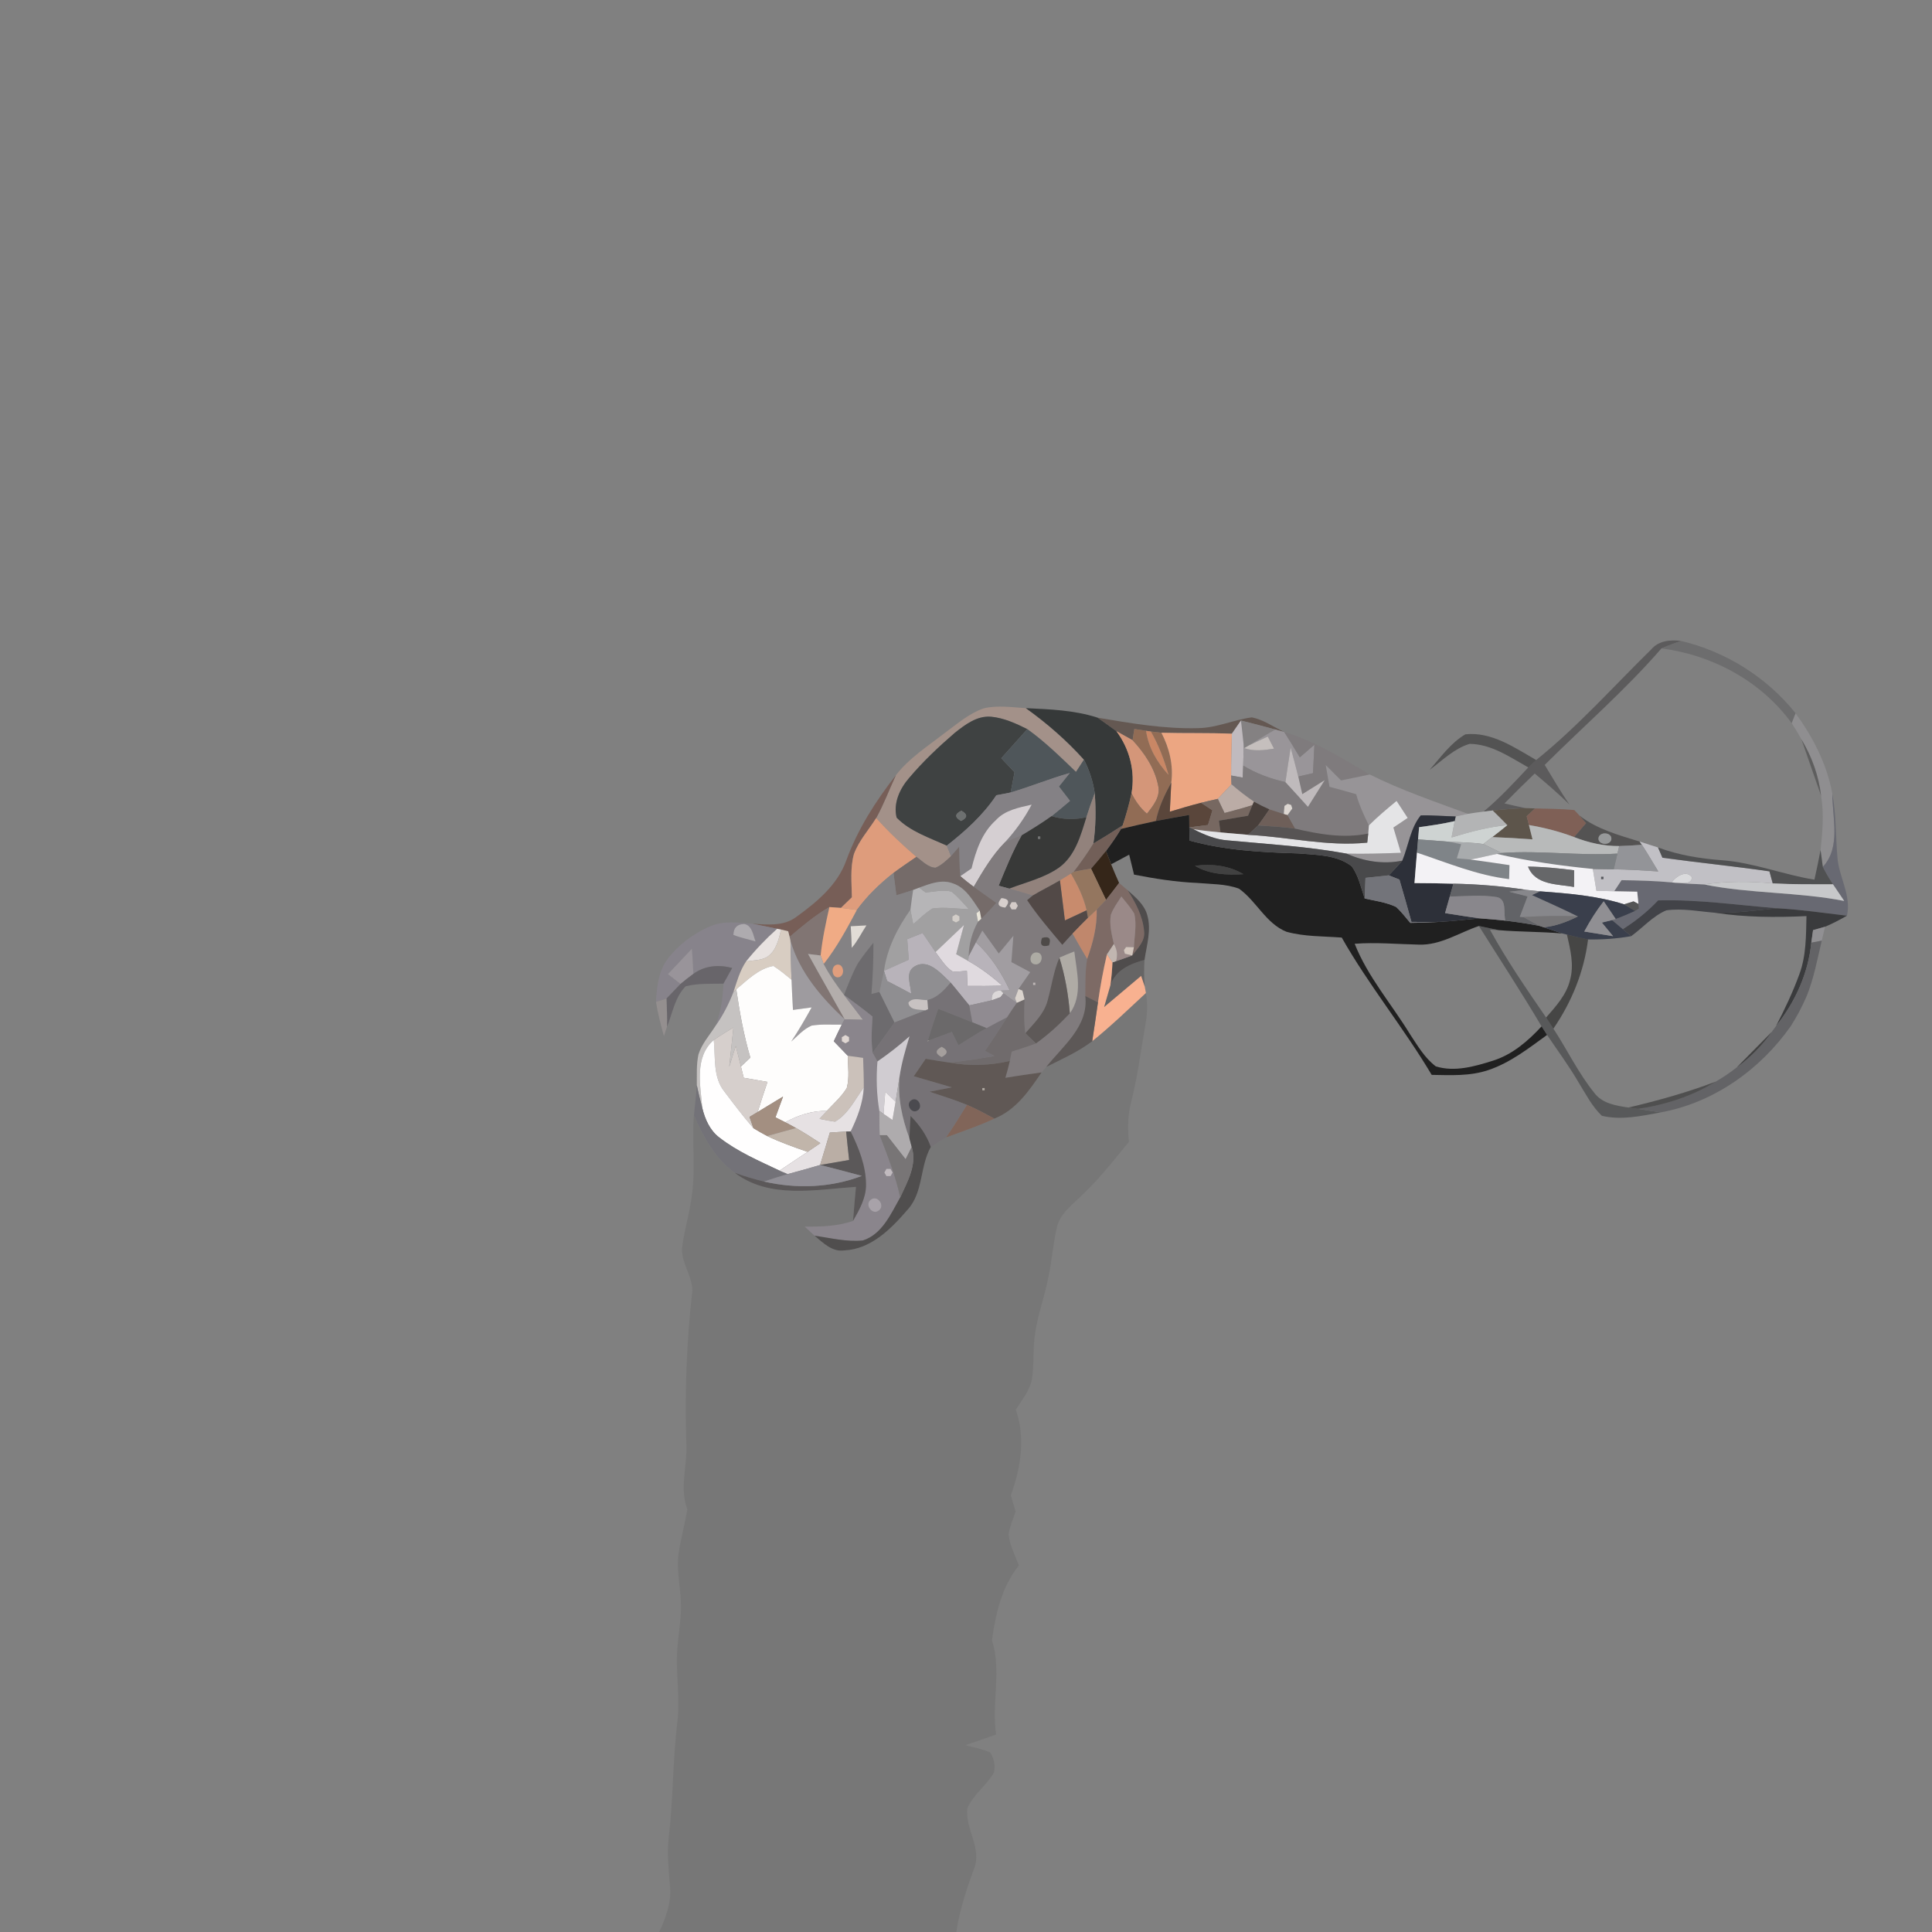 <?xml version="1.0" encoding="UTF-8" ?>
<!DOCTYPE svg PUBLIC "-//W3C//DTD SVG 1.1//EN" "http://www.w3.org/Graphics/SVG/1.1/DTD/svg11.dtd">
<svg width="384pt" height="384pt" viewBox="0 0 384 384" version="1.1" xmlns="http://www.w3.org/2000/svg">
<rect x="0" y="0" width="384" height="384" fill="#808080" stroke="none"/>
<g id="#27262868">
<path fill="#272628" opacity="0.41" d=" M 328.18 129.09 C 329.67 127.33 331.97 127.13 334.11 127.39 C 332.79 127.83 331.49 128.32 330.22 128.88 C 323.05 137.15 314.77 144.32 307.02 152.03 C 308.63 154.67 310.18 157.35 311.93 159.91 C 309.76 157.72 307.38 155.74 305.04 153.74 C 303.00 155.69 300.99 157.67 299.02 159.69 C 300.42 160.01 301.82 160.35 303.23 160.62 C 301.05 160.70 298.87 160.87 296.71 161.09 C 296.25 161.15 295.34 161.25 294.88 161.31 C 298.08 158.63 300.92 155.57 303.76 152.53 C 304.15 152.16 304.94 151.43 305.33 151.06 C 313.59 144.43 320.64 136.48 328.18 129.09 Z" />
</g>
<g id="#6161629b">
<path fill="#616162" opacity="0.61" d=" M 330.22 128.88 C 331.49 128.32 332.79 127.83 334.11 127.39 C 343.01 129.49 351.18 134.62 356.89 141.77 C 356.70 142.26 356.31 143.26 356.12 143.75 C 350.06 135.40 340.38 130.18 330.22 128.88 Z" />
</g>
<g id="#a39189ff">
<path fill="#a39189" opacity="1.00" d=" M 195.56 140.78 C 198.29 140.14 201.13 140.58 203.89 140.75 C 208.08 143.75 211.99 147.15 215.44 150.99 C 215.05 151.59 214.26 152.81 213.86 153.42 C 210.76 150.45 207.69 147.42 204.19 144.92 C 201.91 143.78 199.53 142.69 196.97 142.45 C 194.17 142.22 191.79 144.05 189.72 145.70 C 186.51 148.47 183.41 151.40 180.67 154.65 C 178.83 156.78 177.51 159.65 178.21 162.51 C 180.92 165.29 184.74 166.50 188.18 168.08 C 188.39 168.61 188.81 169.66 189.01 170.18 C 188.08 171.05 187.14 171.97 185.94 172.47 C 184.44 172.41 183.32 171.11 182.14 170.31 C 179.33 167.89 176.62 165.36 174.15 162.59 C 175.67 159.86 176.75 156.91 178.07 154.08 C 180.69 150.67 184.37 148.34 187.73 145.72 C 190.22 143.91 192.60 141.78 195.56 140.78 Z" />
</g>
<g id="#363939ff">
<path fill="#363939" opacity="1.00" d=" M 203.89 140.75 C 208.68 140.98 213.54 141.14 218.15 142.64 C 219.41 143.51 220.64 144.42 221.89 145.32 C 224.53 148.88 225.66 153.27 224.90 157.66 C 224.44 159.82 223.84 161.95 223.14 164.05 C 221.22 165.29 219.30 166.51 217.32 167.65 C 217.80 164.34 217.84 160.98 217.59 157.65 C 217.24 155.33 216.52 153.07 215.44 150.99 C 211.99 147.15 208.08 143.75 203.89 140.75 Z" />
</g>
<g id="#3f4242ff">
<path fill="#3f4242" opacity="1.00" d=" M 189.72 145.70 C 191.79 144.05 194.17 142.22 196.97 142.45 C 199.53 142.69 201.91 143.78 204.19 144.92 C 202.46 146.85 200.74 148.77 199.02 150.70 C 199.90 151.63 200.77 152.56 201.65 153.49 C 201.40 154.83 201.14 156.17 200.88 157.51 C 199.93 157.71 198.98 157.89 198.03 158.06 C 195.41 162.01 191.88 165.18 188.18 168.08 C 184.74 166.50 180.92 165.29 178.21 162.51 C 177.51 159.65 178.83 156.78 180.67 154.65 C 183.41 151.40 186.51 148.47 189.72 145.70 M 191.08 161.14 C 189.74 161.78 189.73 162.46 191.02 163.17 C 192.34 162.52 192.36 161.85 191.08 161.14 Z" />
</g>
<g id="#533e3499">
<path fill="#533e34" opacity="0.60" d=" M 238.20 144.72 C 241.86 144.66 245.23 143.05 248.82 142.58 C 251.15 143.05 253.12 144.49 255.25 145.49 C 254.81 145.37 253.93 145.12 253.49 145.00 C 251.21 144.38 248.94 143.78 246.65 143.21 C 246.20 143.87 245.29 145.18 244.84 145.83 C 240.17 145.64 235.50 145.77 230.84 145.64 C 230.31 145.58 229.27 145.45 228.74 145.39 L 227.79 145.25 C 227.01 145.13 226.23 145.01 225.46 144.89 C 225.34 145.64 225.22 146.38 225.11 147.12 C 224.04 146.50 222.95 145.94 221.89 145.32 C 220.64 144.42 219.41 143.51 218.15 142.64 C 224.77 143.76 231.46 144.92 238.20 144.72 Z" />
</g>
<g id="#929193d4">
<path fill="#929193" opacity="0.83" d=" M 356.12 143.75 C 356.31 143.26 356.70 142.26 356.89 141.77 C 360.35 146.52 363.13 151.92 364.19 157.75 C 364.19 162.54 365.93 168.41 362.30 172.30 C 362.19 171.46 361.96 169.79 361.85 168.95 C 362.24 165.38 362.55 161.75 361.96 158.18 C 361.49 154.19 360.12 150.38 358.05 146.95 C 357.45 145.85 356.80 144.79 356.12 143.75 Z" />
</g>
<g id="#848182fb">
<path fill="#848182" opacity="1.00" d=" M 246.65 143.21 C 248.94 143.78 251.21 144.38 253.49 145.00 C 251.71 145.99 249.99 147.08 248.26 148.14 L 247.29 148.70 L 247.17 147.91 C 247.01 146.34 246.84 144.77 246.65 143.21 Z" />
</g>
<g id="#c0babeff">
<path fill="#c0babe" opacity="1.00" d=" M 246.65 143.21 C 246.84 144.77 247.01 146.34 247.17 147.91 C 247.17 149.33 247.15 150.75 247.10 152.17 C 247.08 152.77 247.03 153.96 247.01 154.56 C 246.43 154.45 245.28 154.24 244.70 154.14 C 244.68 151.37 244.77 148.60 244.84 145.83 C 245.29 145.18 246.20 143.87 246.65 143.21 Z" />
</g>
<g id="#4f565aff">
<path fill="#4f565a" opacity="1.00" d=" M 204.19 144.92 C 207.69 147.42 210.76 150.45 213.86 153.42 C 214.26 152.81 215.05 151.59 215.44 150.99 C 216.52 153.07 217.24 155.33 217.59 157.65 C 216.99 159.23 216.44 160.82 215.93 162.43 C 213.63 162.96 211.26 162.91 209.01 162.21 C 210.25 161.23 211.46 160.20 212.67 159.18 C 211.93 158.23 211.20 157.28 210.47 156.33 C 211.19 155.43 211.90 154.53 212.62 153.64 C 208.65 154.77 204.83 156.34 200.88 157.51 C 201.14 156.17 201.40 154.83 201.65 153.49 C 200.77 152.56 199.90 151.63 199.02 150.70 C 200.74 148.77 202.46 146.85 204.19 144.92 Z" />
</g>
<g id="#d49679ff">
<path fill="#d49679" opacity="1.00" d=" M 221.89 145.32 C 222.95 145.94 224.04 146.50 225.11 147.12 C 227.46 149.65 229.50 152.66 230.18 156.09 C 230.74 158.28 229.21 160.14 227.96 161.73 C 226.65 160.61 225.65 159.19 224.90 157.66 C 225.66 153.27 224.53 148.88 221.89 145.32 Z" />
</g>
<g id="#916c55ff">
<path fill="#916c55" opacity="1.00" d=" M 225.46 144.89 C 226.23 145.01 227.01 145.13 227.79 145.25 C 228.26 148.61 229.99 151.55 232.26 154.01 C 231.39 151.02 230.30 148.09 228.74 145.39 C 229.27 145.45 230.31 145.58 230.84 145.64 C 232.42 148.68 233.26 152.11 232.80 155.55 C 231.48 157.96 230.29 160.47 229.74 163.18 C 227.41 163.66 225.11 164.21 222.80 164.76 L 223.14 164.05 C 223.84 161.95 224.44 159.82 224.90 157.66 C 225.65 159.19 226.65 160.61 227.96 161.73 C 229.21 160.14 230.74 158.28 230.18 156.09 C 229.50 152.66 227.46 149.65 225.11 147.12 C 225.22 146.38 225.34 145.64 225.46 144.89 Z" />
</g>
<g id="#c98765ff">
<path fill="#c98765" opacity="1.00" d=" M 232.26 154.01 C 229.99 151.55 228.26 148.61 227.79 145.25 L 228.74 145.39 C 230.30 148.09 231.39 151.02 232.26 154.01 Z" />
</g>
<g id="#eca682ff">
<path fill="#eca682" opacity="1.00" d=" M 230.84 145.64 C 235.50 145.77 240.17 145.64 244.84 145.83 C 244.77 148.60 244.68 151.37 244.70 154.14 C 244.72 154.58 244.75 155.45 244.77 155.89 C 243.86 156.85 242.96 157.82 242.05 158.78 C 240.94 159.03 239.82 159.28 238.72 159.56 C 236.63 160.09 234.57 160.70 232.51 161.33 C 232.61 159.40 232.70 157.47 232.80 155.55 C 233.26 152.11 232.42 148.68 230.84 145.64 Z" />
</g>
<g id="#999599ff">
<path fill="#999599" opacity="1.00" d=" M 248.26 148.14 C 249.99 147.08 251.71 145.99 253.49 145.00 C 253.93 145.12 254.81 145.37 255.25 145.49 C 256.31 147.14 257.33 148.83 258.35 150.52 C 259.31 149.68 260.28 148.85 261.25 148.02 C 261.16 149.90 261.06 151.79 260.97 153.67 C 260.24 153.84 258.77 154.18 258.04 154.35 C 257.56 152.41 257.04 150.49 256.53 148.57 C 256.17 150.86 255.82 153.15 255.49 155.45 C 252.54 154.79 249.68 153.75 247.10 152.17 C 247.15 150.75 247.17 149.33 247.17 147.91 L 247.29 148.70 C 249.22 149.36 251.25 149.13 253.22 148.80 C 252.91 148.20 252.29 147.00 251.98 146.40 C 250.73 146.96 249.49 147.54 248.26 148.14 Z" />
</g>
<g id="#7f7b7dff">
<path fill="#7f7b7d" opacity="1.00" d=" M 255.25 145.49 C 261.38 147.32 266.79 150.70 272.25 153.94 C 270.35 154.34 268.45 154.73 266.55 155.12 C 265.53 154.10 264.52 153.08 263.50 152.07 C 263.75 153.51 264.00 154.94 264.25 156.38 C 266.02 156.85 267.79 157.33 269.55 157.85 C 270.15 160.01 271.09 162.05 272.08 164.05 C 272.05 164.45 271.98 165.27 271.95 165.67 C 267.08 166.68 262.17 165.81 257.41 164.70 C 256.90 163.80 256.39 162.91 255.89 162.02 C 256.13 161.69 256.61 161.03 256.85 160.70 L 256.62 159.99 L 255.94 159.77 L 255.30 160.18 C 255.26 160.58 255.19 161.39 255.16 161.80 C 254.20 161.50 253.25 161.19 252.31 160.87 C 251.26 160.41 250.24 159.90 249.24 159.34 C 247.68 158.28 246.19 157.13 244.77 155.89 C 244.75 155.45 244.72 154.58 244.70 154.14 C 245.28 154.24 246.43 154.45 247.01 154.56 C 247.03 153.96 247.08 152.77 247.10 152.17 C 249.68 153.75 252.54 154.79 255.49 155.45 C 256.99 157.07 258.47 158.71 259.96 160.36 C 261.08 158.60 262.19 156.84 263.29 155.07 C 261.80 155.99 260.32 156.91 258.84 157.85 C 258.58 156.68 258.31 155.51 258.04 154.35 C 258.77 154.18 260.24 153.84 260.97 153.67 C 261.06 151.79 261.16 149.90 261.25 148.02 C 260.28 148.85 259.31 149.68 258.35 150.52 C 257.33 148.83 256.31 147.14 255.25 145.49 Z" />
</g>
<g id="#00000059">
<path fill="#000000" opacity="0.35" d=" M 284.15 153.02 C 286.35 150.51 288.33 147.66 291.26 145.95 C 296.45 145.40 301.03 148.59 305.33 151.06 C 304.94 151.43 304.15 152.16 303.76 152.53 C 300.12 150.49 296.41 147.88 292.09 147.85 C 289.02 148.78 286.68 151.14 284.15 153.02 Z" />
</g>
<g id="#c5bfbdff">
<path fill="#c5bfbd" opacity="1.00" d=" M 248.26 148.14 C 249.49 147.54 250.73 146.96 251.98 146.40 C 252.29 147.00 252.91 148.20 253.22 148.80 C 251.25 149.13 249.22 149.36 247.29 148.70 L 248.26 148.14 Z" />
</g>
<g id="#3030306c">
<path fill="#303030" opacity="0.42" d=" M 358.05 146.95 C 360.12 150.38 361.49 154.19 361.96 158.18 C 360.66 154.43 359.35 150.69 358.05 146.95 Z" />
</g>
<g id="#bfbabcff">
<path fill="#bfbabc" opacity="1.00" d=" M 256.53 148.57 C 257.04 150.49 257.56 152.41 258.04 154.35 C 258.31 155.51 258.58 156.68 258.84 157.85 C 260.32 156.91 261.80 155.99 263.29 155.07 C 262.19 156.84 261.08 158.60 259.96 160.36 C 258.47 158.71 256.99 157.07 255.49 155.45 C 255.82 153.15 256.17 150.86 256.53 148.57 Z" />
</g>
<g id="#979497ff">
<path fill="#979497" opacity="1.00" d=" M 263.50 152.07 C 264.52 153.08 265.53 154.10 266.55 155.12 C 268.45 154.73 270.35 154.34 272.25 153.94 C 278.52 157.07 285.17 159.32 291.74 161.75 C 290.93 161.92 290.13 162.10 289.33 162.27 C 287.01 162.23 284.70 162.00 282.38 162.07 C 280.31 164.63 279.95 168.08 278.72 171.06 C 274.94 171.83 271.12 171.22 267.63 169.66 C 271.23 169.75 274.84 169.63 278.44 169.50 C 277.94 167.83 277.45 166.15 276.95 164.48 C 277.89 163.84 278.84 163.20 279.79 162.57 C 279.05 161.44 278.31 160.31 277.58 159.19 C 275.69 160.75 273.81 162.32 272.08 164.05 C 271.09 162.05 270.15 160.01 269.55 157.85 C 267.79 157.33 266.02 156.85 264.25 156.38 C 264.00 154.94 263.75 153.51 263.50 152.07 Z" />
</g>
<g id="#775e57fd">
<path fill="#775e57" opacity="1.00" d=" M 168.22 170.98 C 170.48 164.81 174.03 159.23 178.07 154.08 C 176.75 156.91 175.67 159.86 174.15 162.59 C 172.66 164.96 170.72 167.09 169.73 169.74 C 168.95 172.53 169.28 175.48 169.32 178.34 C 168.59 179.04 167.87 179.74 167.14 180.45 C 166.57 180.41 165.43 180.33 164.85 180.29 C 161.98 181.93 159.46 184.10 156.94 186.21 C 156.87 185.94 156.73 185.38 156.66 185.10 C 156.31 185.02 155.60 184.85 155.25 184.76 L 154.46 184.60 C 152.82 184.27 151.20 183.91 149.56 183.61 C 152.44 183.77 155.66 184.14 158.15 182.33 C 162.27 179.37 166.47 175.92 168.22 170.98 Z" />
</g>
<g id="#848185ff">
<path fill="#848185" opacity="1.00" d=" M 200.88 157.51 C 204.83 156.34 208.65 154.77 212.62 153.64 C 211.90 154.53 211.19 155.43 210.47 156.33 C 211.20 157.28 211.93 158.23 212.67 159.18 C 211.46 160.20 210.25 161.23 209.01 162.21 C 207.09 163.58 205.08 164.82 203.06 166.03 C 201.96 166.50 200.84 166.93 199.74 167.41 C 201.82 165.16 203.61 162.65 205.05 159.93 C 202.51 160.51 199.74 161.01 197.91 163.04 C 195.15 165.52 193.96 169.12 193.10 172.61 C 192.35 173.12 191.61 173.64 190.87 174.15 C 190.68 172.21 190.65 170.26 190.63 168.32 C 190.10 168.94 189.56 169.57 189.01 170.18 C 188.81 169.66 188.39 168.61 188.18 168.08 C 191.88 165.18 195.41 162.01 198.03 158.06 C 198.98 157.89 199.93 157.71 200.88 157.51 Z" />
</g>
<g id="#594438f3">
<path fill="#594438" opacity="0.95" d=" M 229.74 163.18 C 230.29 160.47 231.48 157.96 232.80 155.55 C 232.70 157.47 232.61 159.40 232.51 161.33 C 234.57 160.70 236.63 160.09 238.72 159.56 C 239.29 159.93 240.42 160.68 240.98 161.05 C 240.68 162.02 240.39 163.00 240.10 163.98 C 239.17 164.10 237.31 164.33 236.38 164.44 C 236.37 163.83 236.35 162.59 236.35 161.98 C 234.14 162.37 231.93 162.75 229.74 163.18 Z" />
</g>
<g id="#bbaca6ff">
<path fill="#bbaca6" opacity="1.00" d=" M 242.05 158.78 C 242.96 157.82 243.86 156.85 244.77 155.89 C 246.19 157.13 247.68 158.28 249.24 159.34 L 248.92 160.03 C 247.09 160.61 245.24 161.10 243.39 161.59 C 243.06 160.89 242.38 159.49 242.05 158.78 Z" />
</g>
<g id="#92827cff">
<path fill="#92827c" opacity="1.00" d=" M 215.93 162.43 C 216.44 160.82 216.99 159.23 217.59 157.65 C 217.84 160.98 217.80 164.34 217.32 167.65 C 216.14 169.60 214.80 171.45 213.42 173.27 L 212.85 173.63 C 212.31 173.97 211.22 174.64 210.67 174.98 C 208.88 176.03 207.02 176.94 205.24 178.00 C 203.69 177.53 202.14 177.06 200.59 176.62 C 203.93 175.34 207.54 174.51 210.51 172.43 C 213.73 170.07 214.80 166.05 215.93 162.43 Z" />
</g>
<g id="#776861fe">
<path fill="#776861" opacity="1.00" d=" M 238.72 159.56 C 239.82 159.28 240.94 159.03 242.05 158.78 C 242.38 159.49 243.06 160.89 243.39 161.59 C 245.24 161.10 247.09 160.61 248.92 160.03 C 248.71 160.56 248.28 161.60 248.06 162.13 C 246.13 162.46 244.20 162.79 242.27 163.11 C 242.35 163.70 242.51 164.87 242.59 165.45 C 240.78 165.28 238.97 165.09 237.18 164.81 L 236.38 164.44 C 237.31 164.33 239.17 164.10 240.10 163.98 C 240.39 163.00 240.68 162.02 240.98 161.05 C 240.42 160.68 239.29 159.93 238.72 159.56 Z" />
</g>
<g id="#686972ff">
<path fill="#686972" opacity="1.00" d=" M 364.19 157.75 C 364.96 161.92 364.84 166.18 365.20 170.40 C 365.50 174.33 368.00 177.95 367.10 182.00 C 362.50 181.46 357.90 180.78 353.27 180.53 C 345.38 179.90 337.50 178.74 329.56 178.96 C 327.48 181.17 325.12 183.07 322.55 184.68 C 322.01 184.23 320.94 183.32 320.40 182.87 L 321.13 182.66 C 322.44 182.18 323.72 181.64 324.99 181.06 L 325.75 180.58 L 325.65 179.66 C 325.59 179.05 325.47 177.84 325.41 177.23 C 323.88 177.20 322.36 177.17 320.84 177.14 C 321.20 176.59 321.93 175.49 322.29 174.94 C 325.62 174.99 328.94 175.07 332.26 175.38 L 332.90 175.45 C 334.82 175.62 336.74 175.70 338.68 175.79 C 347.88 177.65 357.34 177.27 366.55 179.07 C 365.81 177.97 365.05 176.87 364.32 175.76 C 363.59 174.64 362.89 173.50 362.30 172.30 C 365.93 168.41 364.19 162.54 364.19 157.75 Z" />
</g>
<g id="#483f3bfc">
<path fill="#483f3b" opacity="1.00" d=" M 249.24 159.34 C 250.24 159.90 251.26 160.41 252.31 160.87 C 251.58 161.94 250.85 163.02 250.07 164.06 C 249.40 164.70 248.73 165.32 248.05 165.93 C 246.22 165.78 244.40 165.62 242.59 165.45 C 242.51 164.87 242.35 163.70 242.27 163.11 C 244.20 162.79 246.13 162.46 248.06 162.13 C 248.28 161.60 248.71 160.56 248.92 160.03 L 249.24 159.34 Z" />
</g>
<g id="#e4e4e6ff">
<path fill="#e4e4e6" opacity="1.00" d=" M 272.08 164.05 C 273.81 162.32 275.69 160.75 277.58 159.19 C 278.31 160.31 279.05 161.44 279.79 162.57 C 278.84 163.20 277.89 163.84 276.95 164.48 C 277.45 166.15 277.94 167.83 278.44 169.50 C 274.84 169.63 271.23 169.75 267.63 169.66 C 259.84 168.23 251.93 167.78 244.06 167.04 C 241.61 166.87 239.34 165.91 237.18 164.81 C 238.97 165.09 240.78 165.28 242.59 165.45 C 244.40 165.62 246.22 165.78 248.05 165.93 C 255.96 166.32 263.80 168.29 271.75 167.48 C 271.80 167.03 271.90 166.12 271.95 165.67 C 271.98 165.27 272.05 164.45 272.08 164.05 Z" />
</g>
<g id="#d5cfd2ff">
<path fill="#d5cfd2" opacity="1.00" d=" M 197.91 163.04 C 199.74 161.01 202.51 160.51 205.05 159.93 C 203.61 162.65 201.82 165.16 199.74 167.41 C 197.19 170.00 195.36 173.15 193.53 176.26 C 192.62 175.58 191.73 174.88 190.87 174.15 C 191.61 173.64 192.35 173.12 193.10 172.61 C 193.96 169.12 195.15 165.52 197.91 163.04 Z" />
</g>
<g id="#dcd6d1ff">
<path fill="#dcd6d1" opacity="1.00" d=" M 255.30 160.18 L 255.94 159.77 L 256.62 159.99 L 256.85 160.70 C 256.61 161.03 256.13 161.69 255.89 162.02 L 255.16 161.80 C 255.19 161.39 255.26 160.58 255.30 160.18 Z" />
</g>
<g id="#6d7070ff">
<path fill="#6d7070" opacity="1.00" d=" M 191.08 161.14 C 192.36 161.85 192.34 162.52 191.02 163.17 C 189.73 162.46 189.74 161.78 191.08 161.14 Z" />
</g>
<g id="#6e5f59fd">
<path fill="#6e5f59" opacity="1.00" d=" M 252.31 160.87 C 253.25 161.19 254.20 161.50 255.16 161.80 L 255.89 162.02 C 256.39 162.91 256.90 163.80 257.41 164.70 C 254.97 164.35 252.52 164.23 250.07 164.06 C 250.85 163.02 251.58 161.94 252.31 160.87 Z" />
</g>
<g id="#b3b4b5ff">
<path fill="#b3b4b5" opacity="1.00" d=" M 291.74 161.75 C 292.78 161.59 293.83 161.44 294.88 161.31 C 295.34 161.25 296.25 161.15 296.71 161.09 C 297.68 162.05 298.66 163.00 299.61 163.99 C 295.82 164.35 292.14 165.34 288.51 166.45 C 288.71 165.37 288.91 164.28 289.13 163.20 L 289.33 162.27 C 290.13 162.10 290.93 161.92 291.74 161.75 Z" />
</g>
<g id="#5d554bff">
<path fill="#5d554b" opacity="1.00" d=" M 296.71 161.09 C 298.87 160.87 301.05 160.70 303.23 160.62 C 303.70 160.64 304.63 160.67 305.10 160.68 C 304.69 161.07 303.85 161.84 303.44 162.23 C 303.55 162.67 303.77 163.54 303.89 163.98 C 304.12 164.93 304.36 165.88 304.60 166.83 C 301.94 166.64 299.27 166.48 296.60 166.38 C 297.61 165.59 298.63 164.81 299.61 163.99 C 298.66 163.00 297.68 162.05 296.71 161.09 Z" />
</g>
<g id="#7f6056fe">
<path fill="#7f6056" opacity="1.00" d=" M 305.10 160.68 C 307.70 160.75 310.31 160.76 312.90 161.00 C 313.16 161.28 313.68 161.84 313.94 162.11 C 314.27 162.49 314.92 163.24 315.25 163.61 C 314.46 164.53 313.67 165.46 312.88 166.38 C 309.97 165.27 306.95 164.51 303.89 163.98 C 303.77 163.54 303.55 162.67 303.44 162.23 C 303.85 161.84 304.69 161.07 305.10 160.68 Z" />
</g>
<g id="#383938ff">
<path fill="#383938" opacity="1.00" d=" M 209.01 162.21 C 211.26 162.91 213.63 162.96 215.93 162.43 C 214.80 166.05 213.73 170.07 210.51 172.43 C 207.54 174.51 203.93 175.34 200.59 176.62 C 200.06 176.47 199.01 176.18 198.49 176.04 C 199.88 172.64 201.26 169.23 203.06 166.03 C 205.08 164.82 207.09 163.58 209.01 162.21 M 206.31 166.28 L 206.31 166.73 L 206.76 166.73 L 206.76 166.28 L 206.31 166.28 Z" />
</g>
<g id="#000000bf">
<path fill="#000000" opacity="0.75" d=" M 229.74 163.18 C 231.93 162.75 234.14 162.37 236.35 161.98 C 236.35 162.59 236.37 163.83 236.38 164.44 C 236.39 165.32 236.41 166.19 236.43 167.07 C 243.45 169.01 250.74 169.41 257.99 169.62 C 261.61 169.94 265.69 169.85 268.70 172.21 C 270.03 174.10 270.51 176.42 271.24 178.58 C 273.34 179.06 275.53 179.33 277.50 180.27 C 278.53 181.22 279.39 182.35 280.30 183.43 C 282.24 183.42 284.18 183.35 286.12 183.23 C 288.84 183.09 291.55 182.73 294.26 182.54 C 295.91 182.66 297.55 182.80 299.20 182.98 C 301.47 183.25 303.75 183.59 306.00 184.03 L 306.83 184.30 C 308.07 184.71 309.30 185.15 310.55 185.54 C 306.33 185.16 302.08 185.24 297.86 184.87 C 296.55 184.61 295.25 184.30 293.94 184.05 C 289.99 185.38 286.30 187.92 281.98 187.75 C 277.74 187.66 273.49 187.26 269.25 187.58 C 271.88 194.20 276.62 199.60 280.29 205.62 C 281.78 207.87 283.19 210.30 285.38 211.95 C 289.10 213.11 293.08 211.97 296.67 210.84 C 300.56 209.64 303.69 206.93 306.40 204.00 C 306.68 204.42 307.22 205.27 307.49 205.70 C 303.83 208.36 300.18 211.22 295.84 212.68 C 292.22 213.92 288.33 213.70 284.56 213.64 C 279.00 204.28 272.05 195.83 266.68 186.35 C 263.01 186.07 259.25 186.18 255.68 185.19 C 251.60 183.54 249.73 179.10 246.26 176.63 C 243.61 175.65 240.73 175.74 237.96 175.49 C 233.73 175.31 229.55 174.65 225.40 173.84 C 225.07 172.52 224.75 171.19 224.43 169.87 C 223.23 170.51 222.04 171.15 220.85 171.79 C 220.50 170.90 220.16 170.02 219.82 169.13 C 220.89 167.72 221.90 166.27 222.80 164.76 C 225.11 164.21 227.41 163.66 229.74 163.18 M 237.51 172.08 C 240.40 173.83 243.85 173.93 247.13 173.75 C 244.22 172.00 240.83 171.67 237.51 172.08 Z" />
</g>
<g id="#2d3039ff">
<path fill="#2d3039" opacity="1.00" d=" M 282.38 162.07 C 284.70 162.00 287.01 162.23 289.33 162.27 L 289.13 163.20 C 286.80 163.75 284.43 164.08 282.06 164.41 C 282.01 165.02 281.91 166.24 281.85 166.84 C 281.80 167.50 281.69 168.81 281.63 169.47 C 281.45 171.48 281.30 173.50 281.14 175.52 C 283.72 175.53 286.30 175.56 288.88 175.64 C 288.70 176.28 288.34 177.55 288.16 178.18 C 287.84 179.28 287.53 180.38 287.22 181.49 C 289.56 181.85 291.90 182.25 294.26 182.54 C 291.55 182.73 288.84 183.09 286.12 183.23 C 284.26 183.28 282.40 183.25 280.54 183.23 C 279.77 180.42 278.97 177.62 278.15 174.82 C 277.62 174.61 276.57 174.19 276.04 173.98 C 276.95 173.02 277.86 172.06 278.72 171.06 C 279.95 168.08 280.31 164.63 282.38 162.07 Z" />
</g>
<g id="#494848cd">
<path fill="#494848" opacity="0.80" d=" M 313.94 162.11 C 317.43 164.83 321.74 165.98 325.89 167.27 L 326.34 167.91 C 324.84 168.02 323.33 168.12 321.83 168.16 C 318.75 168.19 315.73 167.49 312.88 166.38 C 313.67 165.46 314.46 164.53 315.25 163.61 C 314.92 163.24 314.27 162.49 313.94 162.11 M 317.76 166.37 C 317.33 167.80 319.77 168.22 320.23 166.98 C 320.63 165.55 318.23 165.15 317.76 166.37 Z" />
</g>
<g id="#de9c7cff">
<path fill="#de9c7c" opacity="1.00" d=" M 169.73 169.74 C 170.72 167.09 172.66 164.96 174.15 162.59 C 176.62 165.36 179.33 167.89 182.14 170.31 C 180.62 171.37 179.07 172.39 177.59 173.50 C 174.87 175.64 172.35 178.06 170.31 180.86 C 169.25 180.71 168.20 180.57 167.14 180.45 C 167.87 179.74 168.59 179.04 169.32 178.34 C 169.28 175.48 168.95 172.53 169.73 169.74 Z" />
</g>
<g id="#ced3d2ff">
<path fill="#ced3d2" opacity="1.00" d=" M 288.51 166.45 C 292.14 165.34 295.82 164.35 299.61 163.99 C 298.63 164.81 297.61 165.59 296.60 166.38 C 296.16 166.72 295.27 167.42 294.83 167.76 C 292.51 167.44 290.18 167.40 287.85 167.29 C 285.85 167.12 283.85 166.98 281.85 166.84 C 281.91 166.24 282.01 165.02 282.06 164.41 C 284.43 164.08 286.80 163.75 289.13 163.20 C 288.91 164.28 288.71 165.37 288.51 166.45 Z" />
</g>
<g id="#715e57fa">
<path fill="#715e57" opacity="0.98" d=" M 217.32 167.65 C 219.30 166.51 221.22 165.29 223.14 164.05 L 222.80 164.76 C 221.90 166.27 220.89 167.72 219.82 169.13 C 218.87 170.33 217.87 171.49 216.86 172.66 C 215.71 172.84 214.56 173.02 213.42 173.27 C 214.80 171.45 216.14 169.60 217.32 167.65 Z" />
</g>
<g id="#454547ee">
<path fill="#454547" opacity="0.93" d=" M 236.43 167.07 C 236.41 166.19 236.39 165.32 236.38 164.44 L 237.18 164.81 C 239.34 165.91 241.61 166.87 244.06 167.04 C 251.93 167.78 259.84 168.23 267.63 169.66 C 271.12 171.22 274.94 171.83 278.72 171.06 C 277.86 172.06 276.95 173.02 276.04 173.98 C 274.49 174.14 272.95 174.31 271.40 174.48 C 271.34 175.84 271.29 177.21 271.24 178.58 C 270.51 176.42 270.03 174.10 268.70 172.21 C 265.69 169.85 261.61 169.94 257.99 169.62 C 250.74 169.41 243.45 169.01 236.43 167.07 Z" />
</g>
<g id="#524f4fe3">
<path fill="#524f4f" opacity="0.89" d=" M 250.07 164.06 C 252.52 164.23 254.97 164.35 257.41 164.70 C 262.17 165.81 267.08 166.68 271.95 165.67 C 271.90 166.12 271.80 167.03 271.75 167.48 C 263.80 168.29 255.96 166.32 248.05 165.93 C 248.73 165.32 249.40 164.70 250.07 164.06 Z" />
</g>
<g id="#b8babaff">
<path fill="#b8baba" opacity="1.00" d=" M 303.89 163.98 C 306.95 164.51 309.97 165.27 312.88 166.38 C 315.73 167.49 318.75 168.19 321.83 168.16 C 321.74 168.54 321.57 169.29 321.48 169.66 C 313.80 170.13 306.13 168.98 298.46 169.54 C 297.25 168.94 296.04 168.35 294.83 167.76 C 295.27 167.42 296.16 166.72 296.60 166.38 C 299.27 166.48 301.94 166.64 304.60 166.83 C 304.36 165.88 304.12 164.93 303.89 163.98 Z" />
</g>
<g id="#807b7dff">
<path fill="#807b7d" opacity="1.00" d=" M 199.74 167.41 C 200.84 166.93 201.96 166.50 203.06 166.03 C 201.26 169.23 199.88 172.64 198.49 176.04 C 199.01 176.18 200.06 176.47 200.59 176.62 C 202.14 177.06 203.69 177.53 205.24 178.00 C 204.97 178.23 204.42 178.69 204.15 178.92 C 206.25 182.05 208.72 184.91 211.14 187.79 C 211.82 187.04 212.49 186.29 213.18 185.56 C 214.12 187.25 215.09 188.92 216.08 190.59 C 215.66 193.02 215.74 195.50 215.71 197.96 C 216.41 203.98 211.28 207.85 207.95 212.06 C 207.72 212.34 207.26 212.88 207.03 213.15 C 204.62 213.47 202.22 213.83 199.83 214.22 C 200.15 213.10 200.47 211.99 200.72 210.86 C 200.81 210.40 200.99 209.48 201.08 209.02 C 202.69 208.49 204.31 208.00 205.89 207.40 C 208.35 205.65 210.57 203.60 212.64 201.41 C 215.27 197.78 214.01 193.19 213.53 189.11 C 212.53 189.50 211.54 189.90 210.56 190.34 C 209.39 193.08 209.01 196.06 208.21 198.91 C 207.52 201.51 205.49 203.40 203.79 205.37 C 203.49 203.15 203.53 200.89 203.64 198.66 C 203.54 198.22 203.32 197.33 203.22 196.89 L 202.43 196.57 C 203.21 195.45 203.99 194.34 204.76 193.22 C 203.51 192.56 202.26 191.89 201.02 191.23 C 201.16 189.48 201.29 187.73 201.42 185.99 C 200.44 187.16 199.47 188.34 198.51 189.52 C 197.43 188.00 196.34 186.48 195.25 184.96 C 194.82 185.74 194.40 186.53 193.98 187.31 C 193.61 188.01 192.89 189.39 192.53 190.09 C 192.56 187.66 193.21 185.30 194.39 183.18 L 195.03 182.62 C 196.06 181.60 197.04 180.53 198.01 179.46 C 196.51 178.39 195.01 177.34 193.53 176.26 C 195.36 173.15 197.19 170.00 199.74 167.41 M 199.05 178.50 C 198.09 179.62 198.34 180.25 199.80 180.39 C 200.76 179.26 200.50 178.63 199.05 178.50 M 201.06 179.32 L 200.66 180.04 L 201.07 180.75 L 201.90 180.75 L 202.30 180.03 L 201.89 179.31 L 201.06 179.32 M 207.11 186.42 C 206.61 187.80 207.07 188.30 208.49 187.91 C 208.98 186.52 208.52 186.02 207.11 186.42 M 206.03 189.31 C 204.61 189.21 204.31 191.66 205.83 191.68 C 207.24 191.77 207.55 189.32 206.03 189.31 M 205.34 195.32 L 205.34 195.77 L 205.79 195.77 L 205.78 195.32 L 205.34 195.32 Z" />
</g>
<g id="#727373ff">
<path fill="#727373" opacity="1.00" d=" M 206.31 166.28 L 206.76 166.28 L 206.76 166.73 L 206.31 166.73 L 206.31 166.28 Z" />
</g>
<g id="#999b9de5">
<path fill="#999b9d" opacity="0.90" d=" M 317.76 166.37 C 318.23 165.15 320.63 165.55 320.23 166.98 C 319.77 168.22 317.33 167.80 317.76 166.37 Z" />
</g>
<g id="#7f8488ff">
<path fill="#7f8488" opacity="1.00" d=" M 281.85 166.84 C 283.85 166.98 285.85 167.12 287.85 167.29 C 288.70 167.44 289.55 167.61 290.41 167.80 C 290.12 168.73 289.83 169.67 289.55 170.60 C 290.46 170.68 291.37 170.76 292.29 170.84 C 294.87 171.17 297.44 171.58 300.02 171.95 C 300.00 172.65 299.97 174.03 299.95 174.73 C 293.58 173.98 287.66 171.47 281.63 169.47 C 281.69 168.81 281.80 167.50 281.85 166.84 Z" />
</g>
<g id="#a8abadff">
<path fill="#a8abad" opacity="1.00" d=" M 287.85 167.29 C 290.18 167.40 292.51 167.44 294.83 167.76 C 296.04 168.35 297.25 168.94 298.46 169.54 L 297.54 169.72 C 295.78 170.06 294.05 170.52 292.29 170.84 C 291.37 170.76 290.46 170.68 289.55 170.60 C 289.83 169.67 290.12 168.73 290.41 167.80 C 289.55 167.61 288.70 167.44 287.85 167.29 Z" />
</g>
<g id="#c1c0c5ff">
<path fill="#c1c0c5" opacity="1.00" d=" M 325.89 167.27 C 327.10 167.65 328.33 168.04 329.54 168.44 C 329.76 168.95 330.20 169.97 330.42 170.48 C 337.50 171.46 344.61 172.16 351.69 173.19 C 351.85 173.79 352.18 174.98 352.34 175.58 C 347.79 175.15 343.21 175.12 338.68 175.79 C 336.74 175.70 334.82 175.62 332.90 175.45 C 333.95 175.36 336.27 176.02 336.28 174.34 C 335.13 172.85 333.08 174.21 332.26 175.38 C 328.94 175.07 325.62 174.99 322.29 174.94 C 321.93 175.49 321.20 176.59 320.84 177.14 C 319.65 177.10 318.47 177.08 317.30 177.05 C 317.06 175.60 316.82 174.15 316.59 172.71 C 317.97 172.76 319.35 172.76 320.74 172.78 C 323.69 172.82 326.64 173.00 329.59 173.20 C 328.52 171.43 327.48 169.64 326.34 167.91 L 325.89 167.27 M 318.24 174.27 L 318.24 174.72 L 318.69 174.72 L 318.70 174.27 L 318.24 174.27 Z" />
</g>
<g id="#756b69ff">
<path fill="#756b69" opacity="1.00" d=" M 189.01 170.18 C 189.56 169.57 190.10 168.94 190.63 168.32 C 190.65 170.26 190.68 172.21 190.87 174.15 C 191.73 174.88 192.62 175.58 193.53 176.26 C 195.01 177.34 196.51 178.39 198.01 179.46 C 197.04 180.53 196.06 181.60 195.03 182.62 C 194.96 182.21 194.80 181.40 194.73 181.00 C 193.30 178.91 191.93 176.40 189.37 175.58 C 187.13 174.71 184.79 175.68 182.68 176.44 C 182.38 176.55 181.79 176.78 181.49 176.89 C 180.39 177.27 179.28 177.60 178.16 177.94 C 177.97 176.46 177.78 174.98 177.59 173.50 C 179.07 172.39 180.62 171.37 182.14 170.31 C 183.32 171.11 184.44 172.41 185.94 172.47 C 187.14 171.97 188.08 171.05 189.01 170.18 Z" />
</g>
<g id="#939498ff">
<path fill="#939498" opacity="1.00" d=" M 321.83 168.16 C 323.33 168.12 324.84 168.02 326.34 167.91 C 327.48 169.64 328.52 171.43 329.59 173.20 C 326.64 173.00 323.69 172.82 320.74 172.78 C 320.99 171.74 321.23 170.70 321.48 169.66 C 321.57 169.29 321.74 168.54 321.83 168.16 Z" />
</g>
<g id="#3d3e40b2">
<path fill="#3d3e40" opacity="0.70" d=" M 329.54 168.44 C 333.63 169.96 337.95 170.66 342.29 170.98 C 348.56 171.45 354.45 173.85 360.63 174.84 C 361.07 172.89 361.48 170.92 361.85 168.95 C 361.96 169.79 362.19 171.46 362.30 172.30 C 362.89 173.50 363.59 174.64 364.32 175.76 C 360.32 175.76 356.33 175.80 352.34 175.58 C 352.18 174.98 351.85 173.79 351.69 173.19 C 344.61 172.16 337.50 171.46 330.42 170.48 C 330.20 169.97 329.76 168.95 329.54 168.44 Z" />
</g>
<g id="#352619fe">
<path fill="#352619" opacity="1.00" d=" M 216.86 172.66 C 217.87 171.49 218.87 170.33 219.82 169.13 C 220.16 170.02 220.50 170.90 220.85 171.79 C 221.35 173.04 221.88 174.27 222.43 175.50 C 221.57 176.63 220.72 177.76 219.83 178.86 C 218.83 176.79 217.84 174.73 216.86 172.66 Z" />
</g>
<g id="#7c8083ff">
<path fill="#7c8083" opacity="1.00" d=" M 298.46 169.54 C 306.13 168.98 313.80 170.13 321.48 169.66 C 321.23 170.70 320.99 171.74 320.74 172.78 C 319.35 172.76 317.97 172.76 316.59 172.71 C 310.19 172.08 303.80 171.18 297.54 169.72 L 298.46 169.54 Z" />
</g>
<g id="#f3f2f5ff">
<path fill="#f3f2f5" opacity="1.00" d=" M 281.14 175.52 C 281.30 173.50 281.45 171.48 281.63 169.47 C 287.66 171.47 293.58 173.98 299.95 174.73 C 299.97 174.03 300.00 172.65 300.02 171.95 C 297.44 171.58 294.87 171.17 292.29 170.84 C 294.05 170.52 295.78 170.06 297.54 169.72 C 303.80 171.18 310.19 172.08 316.59 172.71 C 316.82 174.15 317.06 175.60 317.30 177.05 C 318.47 177.08 319.65 177.10 320.84 177.14 C 322.36 177.17 323.88 177.20 325.41 177.23 C 325.47 177.84 325.59 179.05 325.65 179.66 L 324.68 179.15 C 324.21 179.30 323.27 179.59 322.80 179.74 C 317.41 178.03 311.73 177.58 306.12 177.16 C 305.43 177.09 304.06 176.94 303.37 176.87 C 298.57 176.13 293.73 175.73 288.88 175.64 C 286.30 175.56 283.72 175.53 281.14 175.52 M 303.71 172.25 C 305.17 175.98 309.58 175.69 312.85 176.29 C 312.86 175.46 312.87 173.80 312.87 172.97 C 309.83 172.58 306.78 172.28 303.71 172.25 Z" />
</g>
<g id="#0000007d">
<path fill="#000000" opacity="0.49" d=" M 237.51 172.08 C 240.83 171.67 244.22 172.00 247.13 173.75 C 243.85 173.93 240.40 173.83 237.51 172.08 Z" />
</g>
<g id="#666769ff">
<path fill="#666769" opacity="1.00" d=" M 303.71 172.25 C 306.78 172.28 309.83 172.58 312.87 172.97 C 312.87 173.80 312.86 175.46 312.85 176.29 C 309.58 175.69 305.17 175.98 303.71 172.25 Z" />
</g>
<g id="#94765fff">
<path fill="#94765f" opacity="1.00" d=" M 213.42 173.27 C 214.56 173.02 215.71 172.84 216.86 172.66 C 217.84 174.73 218.83 176.79 219.83 178.86 C 219.23 179.52 218.61 180.17 217.98 180.80 C 217.54 181.22 216.67 182.04 216.23 182.45 C 216.17 182.07 216.04 181.31 215.97 180.93 C 215.38 178.33 214.19 175.92 212.85 173.63 L 213.42 173.27 Z" />
</g>
<g id="#848284ff">
<path fill="#848284" opacity="1.00" d=" M 170.31 180.86 C 172.35 178.06 174.87 175.64 177.59 173.50 C 177.78 174.98 177.97 176.46 178.16 177.94 C 179.28 177.60 180.39 177.27 181.49 176.89 C 181.29 178.20 181.12 179.51 180.95 180.82 C 178.36 184.46 176.32 188.49 175.70 192.96 C 175.40 194.36 175.10 195.76 174.80 197.16 C 174.41 197.26 173.61 197.46 173.21 197.56 C 173.46 194.17 173.62 190.77 173.60 187.37 C 172.57 188.67 171.52 189.96 170.60 191.35 C 170.55 191.44 170.44 191.63 170.38 191.72 C 169.34 193.65 168.56 195.71 167.76 197.76 C 166.27 195.80 164.85 193.79 163.71 191.61 C 166.33 188.30 168.33 184.57 170.31 180.86 M 169.09 184.10 C 169.19 185.53 169.25 186.96 169.29 188.39 C 170.45 187.06 171.23 185.41 172.21 183.93 C 171.43 183.98 169.87 184.06 169.09 184.10 M 166.21 191.77 C 164.96 192.23 165.41 194.64 166.84 194.20 C 168.09 193.73 167.63 191.32 166.21 191.77 Z" />
</g>
<g id="#c88b6dff">
<path fill="#c88b6d" opacity="1.00" d=" M 210.67 174.98 C 211.22 174.64 212.31 173.97 212.85 173.63 C 214.19 175.92 215.38 178.33 215.97 180.93 C 214.53 181.59 213.10 182.26 211.66 182.94 C 211.34 180.28 211.00 177.63 210.67 174.98 Z" />
</g>
<g id="#73747aff">
<path fill="#73747a" opacity="1.00" d=" M 271.40 174.48 C 272.95 174.31 274.49 174.14 276.04 173.98 C 276.57 174.19 277.62 174.61 278.15 174.82 C 278.97 177.62 279.77 180.42 280.54 183.23 C 282.40 183.25 284.26 183.28 286.12 183.23 C 284.18 183.35 282.24 183.42 280.30 183.43 C 279.39 182.35 278.53 181.22 277.50 180.27 C 275.53 179.33 273.34 179.06 271.24 178.58 C 271.29 177.21 271.34 175.84 271.40 174.48 Z" />
</g>
<g id="#56575dff">
<path fill="#56575d" opacity="1.00" d=" M 318.24 174.27 L 318.70 174.27 L 318.69 174.72 L 318.24 174.72 L 318.24 174.27 Z" />
</g>
<g id="#dadadcff">
<path fill="#dadadc" opacity="1.00" d=" M 332.26 175.38 C 333.08 174.21 335.13 172.85 336.28 174.34 C 336.27 176.02 333.95 175.36 332.90 175.45 L 332.26 175.38 Z" />
</g>
<g id="#a1a0a1ff">
<path fill="#a1a0a1" opacity="1.00" d=" M 182.68 176.44 C 184.79 175.68 187.13 174.71 189.37 175.58 C 191.93 176.40 193.30 178.91 194.73 181.00 L 194.08 181.51 C 194.16 181.93 194.31 182.76 194.39 183.18 C 193.21 185.30 192.56 187.66 192.53 190.09 L 192.43 190.99 C 191.64 190.54 190.85 190.09 190.05 189.65 C 190.56 187.71 191.08 185.77 191.60 183.84 C 189.72 185.64 187.83 187.44 185.94 189.23 C 185.08 187.97 184.23 186.71 183.37 185.45 C 182.35 185.86 181.34 186.27 180.32 186.67 C 180.42 188.03 180.52 189.39 180.63 190.75 C 178.99 191.49 177.34 192.23 175.70 192.96 C 176.32 188.49 178.36 184.46 180.95 180.82 C 181.13 181.78 181.31 182.74 181.51 183.70 C 182.76 182.62 183.93 181.42 185.36 180.57 C 187.76 180.24 190.18 180.63 192.58 180.72 C 191.45 179.52 190.41 178.22 189.10 177.21 C 187.42 176.78 185.68 177.25 183.99 177.39 C 183.66 177.16 183.00 176.68 182.68 176.44 M 189.28 182.15 L 189.29 182.97 L 190.01 183.37 L 190.72 182.95 L 190.71 182.13 L 189.99 181.72 L 189.28 182.15 Z" />
</g>
<g id="#524947ff">
<path fill="#524947" opacity="1.00" d=" M 205.24 178.00 C 207.02 176.94 208.88 176.03 210.67 174.98 C 211.00 177.63 211.34 180.28 211.66 182.94 C 213.10 182.26 214.53 181.59 215.97 180.93 C 216.04 181.31 216.17 182.07 216.23 182.45 C 215.20 183.48 214.17 184.50 213.18 185.56 C 212.49 186.29 211.82 187.04 211.14 187.79 C 208.72 184.91 206.25 182.05 204.15 178.92 C 204.42 178.69 204.97 178.23 205.24 178.00 Z" />
</g>
<g id="#c7c8cafe">
<path fill="#c7c8ca" opacity="1.00" d=" M 338.68 175.79 C 343.21 175.12 347.79 175.15 352.34 175.58 C 356.33 175.80 360.32 175.76 364.32 175.76 C 365.05 176.87 365.81 177.97 366.55 179.07 C 357.34 177.27 347.88 177.65 338.68 175.79 Z" />
</g>
<g id="#b6b5b7ff">
<path fill="#b6b5b7" opacity="1.00" d=" M 181.49 176.89 C 181.79 176.78 182.38 176.55 182.68 176.44 C 183.00 176.68 183.66 177.16 183.99 177.39 C 185.68 177.25 187.42 176.78 189.10 177.21 C 190.41 178.22 191.45 179.52 192.58 180.72 C 190.18 180.63 187.76 180.24 185.36 180.57 C 183.93 181.42 182.76 182.62 181.51 183.70 C 181.31 182.74 181.13 181.78 180.95 180.82 C 181.12 179.51 181.29 178.20 181.49 176.89 Z" />
</g>
<g id="#7d6a65ff">
<path fill="#7d6a65" opacity="1.00" d=" M 219.83 178.86 C 220.72 177.76 221.57 176.63 222.43 175.50 C 222.86 175.86 223.71 176.59 224.14 176.95 C 225.70 179.39 227.12 182.05 227.39 184.98 C 227.72 186.97 226.13 188.46 225.04 189.90 C 225.12 189.49 225.29 188.68 225.37 188.27 C 225.47 186.07 225.95 183.82 225.46 181.64 C 224.74 180.39 223.77 179.31 222.88 178.19 C 222.14 179.36 221.28 180.49 220.80 181.81 C 220.45 183.75 220.97 185.72 221.39 187.62 C 221.04 188.14 220.36 189.17 220.01 189.69 C 219.27 192.84 218.69 196.02 218.23 199.23 C 217.60 198.91 216.34 198.28 215.71 197.96 C 215.74 195.50 215.66 193.02 216.08 190.59 C 217.21 187.44 218.07 184.18 217.98 180.80 C 218.61 180.17 219.23 179.52 219.83 178.86 Z" />
</g>
<g id="#626367ff">
<path fill="#626367" opacity="1.00" d=" M 288.88 175.64 C 293.73 175.73 298.57 176.13 303.37 176.87 C 302.23 176.98 301.10 177.10 299.97 177.24 C 301.18 177.55 302.41 177.85 303.63 178.16 C 303.11 179.52 302.60 180.87 302.08 182.23 L 302.78 182.26 C 303.85 182.84 304.93 183.43 306.00 184.03 C 303.75 183.59 301.47 183.25 299.20 182.98 C 298.77 181.47 299.57 178.73 297.51 178.31 C 294.42 177.80 291.27 178.18 288.16 178.18 C 288.34 177.55 288.70 176.28 288.88 175.64 Z" />
</g>
<g id="#29252490">
<path fill="#292524" opacity="0.56" d=" M 224.14 176.95 C 225.70 178.35 227.48 179.80 228.04 181.93 C 228.87 184.86 227.91 187.87 227.48 190.79 C 224.64 191.56 221.74 192.79 220.71 195.81 C 220.91 194.30 221.04 192.79 221.11 191.28 L 221.83 191.04 C 222.91 190.68 223.97 190.30 225.04 189.90 C 226.13 188.46 227.72 186.97 227.39 184.98 C 227.12 182.05 225.70 179.39 224.14 176.95 Z" />
</g>
<g id="#89878cff">
<path fill="#89878c" opacity="1.00" d=" M 288.16 178.18 C 291.27 178.18 294.42 177.80 297.51 178.31 C 299.57 178.73 298.77 181.47 299.20 182.98 C 297.55 182.80 295.91 182.66 294.26 182.54 C 291.90 182.25 289.56 181.85 287.22 181.49 C 287.53 180.38 287.84 179.28 288.16 178.18 Z" />
</g>
<g id="#87878bfd">
<path fill="#87878b" opacity="1.00" d=" M 299.97 177.24 C 301.10 177.10 302.23 176.98 303.37 176.87 C 304.06 176.94 305.43 177.09 306.12 177.16 C 305.72 177.35 304.92 177.72 304.52 177.91 C 307.56 179.31 310.63 180.65 313.62 182.15 C 310.01 181.95 306.39 182.08 302.78 182.26 L 302.08 182.23 C 302.60 180.87 303.11 179.52 303.63 178.16 C 302.41 177.85 301.18 177.55 299.97 177.24 Z" />
</g>
<g id="#3a3f4cff">
<path fill="#3a3f4c" opacity="1.00" d=" M 306.12 177.16 C 311.73 177.58 317.41 178.03 322.80 179.74 C 323.35 180.07 324.44 180.73 324.99 181.06 C 323.72 181.64 322.44 182.18 321.13 182.66 C 320.34 181.48 319.54 180.31 318.75 179.14 C 317.28 181.02 316.01 183.05 314.89 185.15 C 316.79 185.47 318.70 185.77 320.61 186.07 C 319.86 185.16 319.13 184.26 318.38 183.37 C 318.89 183.25 319.90 183.00 320.40 182.87 C 320.94 183.32 322.01 184.23 322.55 184.68 C 322.97 185.03 323.80 185.72 324.21 186.07 C 321.38 186.57 318.51 186.77 315.64 186.72 C 314.23 186.44 312.83 186.10 311.44 185.76 L 310.55 185.54 C 309.30 185.15 308.07 184.71 306.83 184.30 C 309.23 184.08 311.48 183.20 313.62 182.15 C 310.63 180.65 307.56 179.31 304.52 177.91 C 304.92 177.72 305.72 177.35 306.12 177.16 Z" />
</g>
<g id="#d7cfcdff">
<path fill="#d7cfcd" opacity="1.00" d=" M 199.05 178.50 C 200.50 178.63 200.76 179.26 199.80 180.39 C 198.34 180.25 198.09 179.62 199.05 178.50 Z" />
</g>
<g id="#d4cbc8ff">
<path fill="#d4cbc8" opacity="1.00" d=" M 201.06 179.32 L 201.89 179.31 L 202.30 180.03 L 201.90 180.75 L 201.07 180.75 L 200.66 180.04 L 201.06 179.32 Z" />
</g>
<g id="#9a8988ff">
<path fill="#9a8988" opacity="1.00" d=" M 220.80 181.81 C 221.28 180.49 222.14 179.36 222.88 178.19 C 223.77 179.31 224.74 180.39 225.46 181.64 C 225.95 183.82 225.47 186.07 225.37 188.27 C 224.98 188.26 224.21 188.24 223.82 188.23 L 223.38 188.85 L 223.58 189.56 C 223.95 189.64 224.67 189.82 225.04 189.90 C 223.97 190.30 222.91 190.68 221.83 191.04 C 222.19 189.85 222.04 188.71 221.39 187.62 C 220.97 185.72 220.45 183.75 220.80 181.81 Z" />
</g>
<g id="#393a3c9c">
<path fill="#393a3c" opacity="0.61" d=" M 322.80 179.74 C 323.27 179.59 324.21 179.30 324.68 179.15 L 325.65 179.66 L 325.75 180.58 L 324.99 181.06 C 324.44 180.73 323.35 180.07 322.80 179.74 Z" />
</g>
<g id="#323339c9">
<path fill="#323339" opacity="0.79" d=" M 322.55 184.68 C 325.12 183.07 327.48 181.17 329.56 178.96 C 337.50 178.74 345.38 179.90 353.27 180.53 C 349.12 180.92 344.98 181.53 340.80 181.41 C 337.60 181.15 334.38 180.49 331.17 180.94 C 328.49 182.10 326.54 184.37 324.21 186.07 C 323.80 185.72 322.97 185.03 322.55 184.68 Z" />
</g>
<g id="#817573ff">
<path fill="#817573" opacity="1.00" d=" M 156.94 186.21 C 159.46 184.10 161.98 181.93 164.85 180.29 C 164.14 183.47 163.44 186.66 163.11 189.91 C 162.48 189.83 161.23 189.68 160.60 189.60 C 162.99 193.95 165.48 198.25 167.89 202.60 C 163.23 198.27 158.91 193.22 157.11 186.99 L 156.94 186.21 Z" />
</g>
<g id="#f0ab85ff">
<path fill="#f0ab85" opacity="1.00" d=" M 164.85 180.29 C 165.43 180.33 166.57 180.41 167.14 180.45 C 168.20 180.57 169.25 180.71 170.31 180.86 C 168.33 184.57 166.33 188.30 163.71 191.61 C 163.56 191.18 163.26 190.34 163.11 189.91 C 163.44 186.66 164.14 183.47 164.85 180.29 Z" />
</g>
<g id="#908f93fc">
<path fill="#908f93" opacity="1.00" d=" M 314.89 185.15 C 316.01 183.05 317.28 181.02 318.75 179.14 C 319.54 180.31 320.34 181.48 321.13 182.66 L 320.40 182.87 C 319.90 183.00 318.89 183.25 318.38 183.37 C 319.13 184.26 319.86 185.16 320.61 186.07 C 318.70 185.77 316.79 185.47 314.89 185.15 Z" />
</g>
<g id="#232427bf">
<path fill="#232427" opacity="0.75" d=" M 353.27 180.53 C 357.90 180.78 362.50 181.46 367.10 182.00 C 365.69 182.81 364.24 183.57 362.74 184.20 C 361.95 184.43 361.16 184.65 360.36 184.87 C 360.28 185.49 360.10 186.74 360.01 187.36 C 359.41 193.48 356.80 199.16 353.00 203.94 C 354.73 200.59 356.35 197.18 357.64 193.63 C 359.01 189.94 358.96 185.95 359.05 182.08 C 352.96 182.37 346.84 182.34 340.80 181.41 C 344.98 181.53 349.12 180.92 353.27 180.53 Z" />
</g>
<g id="#eae6daff">
<path fill="#eae6da" opacity="1.00" d=" M 194.08 181.51 L 194.73 181.00 C 194.80 181.40 194.96 182.21 195.03 182.62 L 194.39 183.18 C 194.31 182.76 194.16 181.93 194.08 181.51 Z" />
</g>
<g id="#c0876cff">
<path fill="#c0876c" opacity="1.00" d=" M 216.23 182.45 C 216.67 182.04 217.54 181.22 217.98 180.80 C 218.07 184.18 217.21 187.44 216.08 190.59 C 215.09 188.92 214.12 187.25 213.18 185.56 C 214.17 184.50 215.20 183.48 216.23 182.45 Z" />
</g>
<g id="#757476ff">
<path fill="#757476" opacity="1.00" d=" M 302.78 182.26 C 306.39 182.08 310.01 181.95 313.62 182.15 C 311.48 183.20 309.23 184.08 306.83 184.30 L 306.00 184.03 C 304.93 183.43 303.85 182.84 302.78 182.26 Z" />
</g>
<g id="#d2cdc8ff">
<path fill="#d2cdc8" opacity="1.00" d=" M 189.28 182.15 L 189.99 181.72 L 190.71 182.13 L 190.72 182.95 L 190.01 183.37 L 189.29 182.97 L 189.28 182.15 Z" />
</g>
<g id="#87838bff">
<path fill="#87838b" opacity="1.00" d=" M 141.10 184.13 C 143.77 182.96 146.75 183.36 149.56 183.61 C 151.20 183.91 152.82 184.27 154.46 184.60 C 152.23 186.60 150.16 188.76 148.29 191.09 C 147.05 192.94 146.46 195.10 145.77 197.20 C 144.84 199.59 143.66 201.87 142.17 203.97 C 143.29 201.29 143.65 198.39 143.79 195.51 C 144.37 194.47 144.95 193.43 145.53 192.39 C 142.87 191.69 140.08 191.89 137.81 193.57 C 137.76 191.90 137.64 190.23 137.52 188.56 C 135.92 190.24 134.33 191.93 132.75 193.62 C 133.38 194.11 134.63 195.08 135.26 195.57 C 134.31 196.52 133.41 197.52 132.46 198.47 C 131.94 198.64 130.90 198.96 130.38 199.13 C 130.55 196.19 130.86 193.04 132.69 190.61 C 134.85 187.77 137.82 185.55 141.10 184.13 M 145.77 185.82 C 147.20 186.39 148.71 186.69 150.18 187.12 C 149.67 185.88 149.54 183.96 147.93 183.65 C 146.52 183.67 145.80 184.40 145.77 185.82 Z" />
</g>
<g id="#aeabafff">
<path fill="#aeabaf" opacity="1.00" d=" M 145.77 185.82 C 145.80 184.40 146.52 183.67 147.93 183.65 C 149.54 183.96 149.67 185.88 150.18 187.12 C 148.71 186.69 147.20 186.39 145.77 185.82 Z" />
</g>
<g id="#d8cdc2ff">
<path fill="#d8cdc2" opacity="1.00" d=" M 155.25 184.76 C 155.60 184.85 156.31 185.02 156.66 185.10 C 156.73 185.38 156.87 185.94 156.94 186.21 L 157.11 186.99 C 157.21 189.57 157.20 192.15 157.32 194.72 C 156.15 193.77 155.00 192.79 153.72 191.99 C 150.77 192.50 148.56 194.79 146.34 196.63 L 145.77 197.20 C 146.46 195.10 147.05 192.94 148.29 191.09 C 149.66 190.86 151.14 190.92 152.40 190.24 C 154.27 189.07 154.77 186.76 155.25 184.76 Z" />
</g>
<g id="#e1dcd6ff">
<path fill="#e1dcd6" opacity="1.00" d=" M 169.09 184.10 C 169.87 184.06 171.43 183.98 172.21 183.93 C 171.23 185.41 170.45 187.06 169.29 188.39 C 169.25 186.96 169.19 185.53 169.09 184.10 Z" />
</g>
<g id="#e0dadfff">
<path fill="#e0dadf" opacity="1.00" d=" M 185.94 189.23 C 187.83 187.44 189.72 185.64 191.60 183.84 C 191.08 185.77 190.56 187.71 190.05 189.65 C 190.85 190.09 191.64 190.54 192.43 190.99 C 194.89 192.36 197.13 194.07 199.24 195.92 C 196.92 195.98 194.60 195.98 192.28 195.96 C 192.24 194.97 192.21 193.97 192.18 192.98 C 191.20 193.01 190.21 193.19 189.24 193.05 C 187.84 192.07 186.95 190.57 185.94 189.23 Z" />
</g>
<g id="#2324266a">
<path fill="#232426" opacity="0.42" d=" M 293.94 184.05 C 295.25 184.30 296.55 184.61 297.86 184.87 C 297.43 184.85 296.57 184.80 296.14 184.78 C 299.45 190.85 303.39 196.55 307.30 202.24 C 307.79 202.97 308.27 203.71 308.75 204.45 C 311.51 208.66 313.69 213.27 316.87 217.20 C 318.44 219.34 321.22 219.77 323.67 220.13 C 324.15 220.20 325.11 220.33 325.59 220.40 C 327.09 220.63 328.59 220.89 330.10 221.09 C 326.26 221.81 322.25 222.70 318.38 221.77 C 316.42 219.91 315.19 217.45 313.78 215.18 C 311.87 211.90 309.61 208.84 307.49 205.70 C 307.22 205.27 306.68 204.42 306.40 204.00 C 302.41 197.25 298.11 190.69 293.94 184.05 Z" />
</g>
<g id="#929194f4">
<path fill="#929194" opacity="0.96" d=" M 360.36 184.87 C 361.16 184.65 361.95 184.43 362.74 184.20 C 362.58 184.89 362.25 186.27 362.09 186.96 C 361.57 187.06 360.53 187.26 360.01 187.36 C 360.10 186.74 360.28 185.49 360.36 184.87 Z" />
</g>
<g id="#e8e2e0ff">
<path fill="#e8e2e0" opacity="1.00" d=" M 154.46 184.60 L 155.25 184.76 C 154.77 186.76 154.27 189.07 152.40 190.24 C 151.14 190.92 149.66 190.86 148.29 191.09 C 150.16 188.76 152.23 186.60 154.46 184.60 Z" />
</g>
<g id="#b8b3baff">
<path fill="#b8b3ba" opacity="1.00" d=" M 180.32 186.67 C 181.34 186.27 182.35 185.86 183.37 185.45 C 184.23 186.71 185.08 187.97 185.94 189.23 C 186.95 190.57 187.84 192.07 189.24 193.05 C 190.21 193.19 191.20 193.01 192.18 192.98 C 192.21 193.97 192.24 194.97 192.28 195.96 C 194.60 195.98 196.92 195.98 199.24 195.92 C 197.13 194.07 194.89 192.36 192.43 190.99 L 192.53 190.09 C 192.89 189.39 193.61 188.01 193.98 187.31 C 196.90 189.96 199.04 193.30 200.70 196.85 C 200.26 196.86 199.37 196.88 198.92 196.89 C 197.63 196.83 197.03 197.47 197.12 198.82 C 195.63 199.16 194.14 199.50 192.66 199.83 C 191.40 198.34 190.22 196.79 188.95 195.31 C 187.16 193.63 184.61 190.52 181.93 192.01 C 179.79 193.11 181.02 195.66 181.11 197.50 C 179.52 196.64 177.92 195.81 176.32 194.98 C 176.17 194.48 175.86 193.47 175.70 192.96 C 177.34 192.23 178.99 191.49 180.63 190.75 C 180.52 189.39 180.42 188.03 180.32 186.67 Z" />
</g>
<g id="#a19da1ff">
<path fill="#a19da1" opacity="1.00" d=" M 195.25 184.96 C 196.34 186.48 197.43 188.00 198.51 189.52 C 199.47 188.34 200.44 187.16 201.42 185.99 C 201.29 187.73 201.16 189.48 201.02 191.23 C 202.26 191.89 203.51 192.56 204.76 193.22 C 203.99 194.34 203.21 195.45 202.43 196.57 C 202.26 197.03 201.92 197.97 201.74 198.43 L 202.10 199.35 C 201.20 198.72 200.31 198.08 199.44 197.43 L 198.92 196.89 C 199.37 196.88 200.26 196.86 200.70 196.85 C 199.04 193.30 196.90 189.96 193.98 187.31 C 194.40 186.53 194.82 185.74 195.25 184.96 Z" />
</g>
<g id="#4e4a48ff">
<path fill="#4e4a48" opacity="1.00" d=" M 207.11 186.42 C 208.52 186.02 208.98 186.52 208.49 187.91 C 207.07 188.30 206.61 187.80 207.11 186.42 Z" />
</g>
<g id="#03030275">
<path fill="#030302" opacity="0.46" d=" M 311.44 185.76 C 312.83 186.10 314.23 186.44 315.64 186.72 C 314.84 193.12 312.39 199.15 308.75 204.45 C 308.27 203.71 307.79 202.97 307.30 202.24 C 309.24 200.02 311.35 197.73 312.06 194.77 C 312.90 191.78 312.11 188.70 311.44 185.76 Z" />
</g>
<g id="#9e9b9fff">
<path fill="#9e9b9f" opacity="1.00" d=" M 157.11 186.99 C 158.91 193.22 163.23 198.27 167.89 202.60 C 167.74 202.87 167.46 203.39 167.31 203.65 C 165.31 203.70 163.29 203.51 161.31 203.85 C 159.71 204.54 158.54 205.89 157.26 207.02 C 158.72 204.82 160.05 202.54 161.32 200.23 C 160.08 200.39 158.84 200.56 157.61 200.73 C 157.50 198.73 157.39 196.72 157.32 194.72 C 157.20 192.15 157.21 189.57 157.11 186.99 Z" />
</g>
<g id="#5e5f62df">
<path fill="#5e5f62" opacity="0.87" d=" M 360.01 187.36 C 360.53 187.26 361.57 187.06 362.09 186.96 C 361.20 190.68 360.52 194.47 359.07 198.03 C 358.17 200.06 357.12 202.03 355.95 203.92 C 349.88 212.59 340.60 219.18 330.10 221.09 C 328.59 220.89 327.09 220.63 325.59 220.40 C 331.02 219.59 336.33 217.90 341.01 214.98 C 342.47 214.15 343.86 213.20 345.18 212.16 C 347.86 210.20 350.21 207.83 352.13 205.12 C 352.34 204.82 352.78 204.23 353.00 203.94 C 356.80 199.16 359.41 193.48 360.01 187.36 Z" />
</g>
<g id="#6d6b6eff">
<path fill="#6d6b6e" opacity="1.00" d=" M 170.60 191.35 C 171.52 189.96 172.57 188.67 173.60 187.37 C 173.62 190.77 173.46 194.17 173.21 197.56 C 173.61 197.46 174.41 197.26 174.80 197.16 C 175.80 199.18 176.79 201.20 177.80 203.22 C 176.38 205.25 174.92 207.26 173.44 209.26 C 173.11 206.87 173.26 204.45 173.42 202.05 C 171.57 200.57 169.68 199.14 167.76 197.76 C 168.56 195.71 169.34 193.65 170.38 191.72 C 170.44 191.63 170.55 191.44 170.60 191.35 Z" />
</g>
<g id="#c1b6b0ff">
<path fill="#c1b6b0" opacity="1.00" d=" M 220.01 189.69 C 220.36 189.17 221.04 188.14 221.39 187.62 C 222.04 188.71 222.19 189.85 221.83 191.04 L 221.11 191.28 C 220.83 190.88 220.29 190.08 220.01 189.69 Z" />
</g>
<g id="#d3c6bdff">
<path fill="#d3c6bd" opacity="1.00" d=" M 223.82 188.23 C 224.21 188.24 224.98 188.26 225.37 188.27 C 225.29 188.68 225.12 189.49 225.04 189.90 C 224.67 189.82 223.95 189.64 223.58 189.56 L 223.38 188.85 L 223.82 188.23 Z" />
</g>
<g id="#99949aff">
<path fill="#99949a" opacity="1.00" d=" M 132.75 193.62 C 134.33 191.93 135.92 190.24 137.52 188.56 C 137.64 190.23 137.76 191.90 137.81 193.57 C 136.94 194.20 136.08 194.87 135.26 195.57 C 134.63 195.08 133.38 194.11 132.75 193.62 Z" />
</g>
<g id="#b3adabff">
<path fill="#b3adab" opacity="1.00" d=" M 160.60 189.60 C 161.23 189.68 162.48 189.83 163.11 189.91 C 163.26 190.34 163.56 191.18 163.71 191.61 C 164.85 193.79 166.27 195.80 167.76 197.76 C 169.02 199.40 170.29 201.05 171.54 202.70 C 170.32 202.66 169.10 202.63 167.89 202.60 C 165.48 198.25 162.99 193.95 160.60 189.60 Z" />
</g>
<g id="#adaba4ff">
<path fill="#adaba4" opacity="1.00" d=" M 206.03 189.31 C 207.55 189.32 207.24 191.77 205.83 191.68 C 204.31 191.66 204.61 189.21 206.03 189.31 Z" />
</g>
<g id="#afaba5ff">
<path fill="#afaba5" opacity="1.00" d=" M 210.56 190.34 C 211.54 189.90 212.53 189.50 213.53 189.11 C 214.01 193.19 215.27 197.78 212.64 201.41 C 212.34 197.66 211.69 193.93 210.56 190.34 Z" />
</g>
<g id="#f8b190fe">
<path fill="#f8b190" opacity="1.00" d=" M 218.23 199.23 C 218.69 196.02 219.27 192.84 220.01 189.69 C 220.29 190.08 220.83 190.88 221.11 191.28 C 221.04 192.79 220.91 194.30 220.71 195.81 C 220.30 197.26 219.88 198.70 219.46 200.15 C 221.91 198.09 224.36 196.02 226.81 193.96 C 226.99 194.48 227.34 195.53 227.52 196.05 C 227.58 196.38 227.70 197.04 227.76 197.37 C 224.26 200.62 220.81 203.95 217.09 206.95 C 217.49 204.38 217.86 201.80 218.23 199.23 Z" />
</g>
<g id="#68656afe">
<path fill="#68656a" opacity="1.00" d=" M 137.81 193.57 C 140.08 191.89 142.87 191.69 145.53 192.39 C 144.95 193.43 144.37 194.47 143.79 195.51 C 141.29 195.56 138.73 195.41 136.29 196.03 C 134.16 198.14 133.67 201.37 132.57 204.08 C 132.62 202.21 132.55 200.34 132.46 198.47 C 133.41 197.52 134.31 196.52 135.26 195.57 C 136.08 194.87 136.94 194.20 137.81 193.57 Z" />
</g>
<g id="#e19e7dff">
<path fill="#e19e7d" opacity="1.00" d=" M 166.21 191.77 C 167.63 191.32 168.09 193.73 166.84 194.20 C 165.41 194.64 164.96 192.23 166.21 191.77 Z" />
</g>
<g id="#c5c0bbff">
<path fill="#c5c0bb" opacity="1.00" d=" M 170.38 191.72 C 170.44 191.63 170.55 191.44 170.60 191.35 C 170.55 191.44 170.44 191.63 170.38 191.72 Z" />
</g>
<g id="#8f8e91ff">
<path fill="#8f8e91" opacity="1.00" d=" M 181.93 192.01 C 184.61 190.52 187.16 193.63 188.95 195.31 C 187.68 196.78 186.30 198.33 184.32 198.78 C 183.10 198.82 181.37 198.09 180.54 199.30 C 180.71 200.86 182.80 200.64 183.94 200.81 C 181.90 201.64 179.85 202.41 177.80 203.22 C 176.79 201.20 175.80 199.18 174.80 197.16 C 175.10 195.76 175.40 194.36 175.70 192.96 C 175.86 193.47 176.17 194.48 176.32 194.98 C 177.92 195.81 179.52 196.64 181.11 197.50 C 181.02 195.66 179.79 193.11 181.93 192.01 Z" />
</g>
<g id="#5e5958ff">
<path fill="#5e5958" opacity="1.00" d=" M 208.21 198.91 C 209.01 196.06 209.39 193.08 210.56 190.34 C 211.69 193.93 212.34 197.66 212.64 201.41 C 210.57 203.60 208.35 205.65 205.89 207.40 C 205.18 206.73 204.48 206.06 203.79 205.37 C 205.49 203.40 207.52 201.51 208.21 198.91 Z" />
</g>
<g id="#05030235">
<path fill="#050302" opacity="0.21" d=" M 220.71 195.81 C 221.74 192.79 224.64 191.56 227.48 190.79 C 227.37 192.54 227.38 194.30 227.52 196.05 C 227.34 195.53 226.99 194.48 226.81 193.96 C 224.36 196.02 221.91 198.09 219.46 200.15 C 219.88 198.70 220.30 197.26 220.71 195.81 Z" />
</g>
<g id="#fefdfcff">
<path fill="#fefdfc" opacity="1.00" d=" M 146.34 196.63 C 148.56 194.79 150.77 192.50 153.72 191.99 C 155.00 192.79 156.15 193.77 157.32 194.72 C 157.39 196.72 157.50 198.73 157.61 200.73 C 158.84 200.56 160.08 200.39 161.32 200.23 C 160.05 202.54 158.72 204.82 157.26 207.02 C 158.54 205.89 159.71 204.54 161.31 203.85 C 163.29 203.51 165.31 203.70 167.31 203.65 C 166.76 204.74 166.24 205.85 165.72 206.96 C 166.64 207.92 167.57 208.88 168.50 209.84 C 168.53 211.97 168.87 214.18 168.30 216.27 C 167.24 217.99 165.71 219.34 164.34 220.80 C 161.41 220.73 158.62 221.68 156.07 223.05 C 155.58 222.81 154.62 222.32 154.13 222.08 C 154.63 220.70 155.13 219.32 155.64 217.95 C 153.96 218.97 152.28 219.99 150.60 221.01 C 151.21 219.00 151.87 217.02 152.54 215.04 C 150.97 214.76 149.40 214.49 147.82 214.22 C 147.69 213.66 147.41 212.54 147.27 211.98 C 147.90 211.39 148.52 210.80 149.14 210.21 C 147.83 205.77 147.01 201.21 146.34 196.63 Z" />
</g>
<g id="#767276ff">
<path fill="#767276" opacity="1.00" d=" M 184.32 198.78 C 186.30 198.33 187.68 196.78 188.95 195.31 C 190.22 196.79 191.40 198.34 192.66 199.83 C 192.86 200.95 193.07 202.07 193.28 203.20 C 191.02 202.28 188.75 201.40 186.48 200.51 C 185.74 202.61 185.04 204.72 184.41 206.86 L 184.36 206.99 C 184.45 206.93 184.63 206.82 184.72 206.76 C 186.20 206.21 187.69 205.66 189.18 205.10 C 189.61 205.98 190.06 206.86 190.50 207.75 C 192.34 206.58 194.18 205.41 196.08 204.34 C 197.44 203.58 198.81 202.87 200.20 202.16 C 198.77 204.42 197.31 206.66 195.78 208.86 C 196.40 209.20 197.03 209.55 197.66 209.91 C 194.68 210.39 191.70 210.90 188.69 211.19 C 187.11 210.98 185.55 210.70 183.99 210.44 C 183.20 211.59 182.40 212.75 181.62 213.91 C 184.15 214.64 186.68 215.37 189.20 216.12 C 187.72 216.41 186.23 216.70 184.74 216.99 C 187.24 217.81 189.76 218.60 192.20 219.60 C 190.84 221.78 189.52 223.98 188.03 226.08 C 187.02 226.69 186.00 227.30 185.01 227.96 C 184.18 225.60 182.73 223.56 180.98 221.80 C 180.88 223.28 180.80 224.77 180.76 226.26 C 179.30 222.30 178.37 218.10 178.81 213.86 C 179.22 211.17 179.98 208.57 180.77 205.98 C 178.76 207.78 176.63 209.45 174.40 210.97 C 174.16 210.54 173.68 209.69 173.44 209.26 C 174.92 207.26 176.38 205.25 177.80 203.22 C 179.85 202.41 181.90 201.64 183.94 200.81 L 184.46 200.58 C 184.42 200.13 184.35 199.23 184.32 198.78 M 187.17 208.07 C 185.85 208.75 185.85 209.42 187.16 210.10 C 188.47 209.42 188.47 208.74 187.17 208.07 M 181.13 218.67 C 179.91 219.42 181.15 221.54 182.39 220.71 C 183.60 219.95 182.36 217.83 181.13 218.67 Z" />
</g>
<g id="#bfb7b7ff">
<path fill="#bfb7b7" opacity="1.00" d=" M 205.34 195.32 L 205.78 195.32 L 205.79 195.77 L 205.34 195.77 L 205.34 195.32 Z" />
</g>
<g id="#cdcac9e3">
<path fill="#cdcac9" opacity="0.89" d=" M 145.77 197.20 L 146.34 196.63 C 147.01 201.21 147.83 205.77 149.14 210.21 C 148.52 210.80 147.90 211.39 147.27 211.98 C 146.93 210.61 146.58 209.25 146.24 207.89 C 145.80 209.26 145.37 210.64 144.94 212.03 C 145.23 209.43 145.51 206.82 145.77 204.22 C 144.46 205.03 143.14 205.82 141.87 206.70 C 137.96 210.13 139.21 215.70 139.59 220.24 C 139.19 218.73 138.81 217.22 138.50 215.70 C 138.52 213.65 138.39 211.57 138.83 209.56 C 139.50 207.46 141.00 205.79 142.17 203.97 C 143.66 201.87 144.84 199.59 145.77 197.20 Z" />
</g>
<g id="#dcd8d9ff">
<path fill="#dcd8d9" opacity="1.00" d=" M 197.12 198.82 C 197.03 197.47 197.63 196.83 198.92 196.89 L 199.44 197.43 L 198.85 198.20 C 198.42 198.35 197.55 198.66 197.12 198.82 Z" />
</g>
<g id="#dad3cdff">
<path fill="#dad3cd" opacity="1.00" d=" M 201.74 198.43 C 201.92 197.97 202.26 197.03 202.43 196.57 L 203.22 196.89 C 203.32 197.33 203.54 198.22 203.64 198.66 C 203.26 198.83 202.49 199.17 202.10 199.35 L 201.74 198.43 Z" />
</g>
<g id="#8a858cff">
<path fill="#8a858c" opacity="1.00" d=" M 167.76 197.76 C 169.68 199.14 171.57 200.57 173.42 202.05 C 173.26 204.45 173.11 206.87 173.44 209.26 C 173.68 209.69 174.16 210.54 174.40 210.97 C 174.12 214.26 174.23 217.56 174.78 220.82 C 174.82 222.42 174.76 224.03 174.85 225.63 C 176.40 229.69 178.03 233.73 178.92 238.00 C 177.08 241.24 175.34 245.33 171.50 246.55 C 168.27 246.88 165.08 246.05 161.90 245.61 C 161.24 245.01 160.59 244.40 159.94 243.79 C 163.17 243.82 166.47 243.75 169.55 242.66 C 170.82 240.44 172.16 238.07 172.13 235.43 C 172.11 231.71 170.69 228.17 169.07 224.88 C 170.42 222.13 171.52 219.22 171.69 216.13 C 171.70 214.17 171.62 212.21 171.55 210.26 C 170.53 210.12 169.52 209.98 168.50 209.84 C 167.57 208.88 166.64 207.92 165.72 206.96 C 166.24 205.85 166.76 204.74 167.31 203.65 C 167.46 203.39 167.74 202.87 167.89 202.60 C 169.10 202.63 170.32 202.66 171.54 202.70 C 170.29 201.05 169.02 199.40 167.76 197.76 M 167.32 206.14 L 167.33 206.96 L 168.04 207.37 L 168.76 206.95 L 168.75 206.13 L 168.04 205.72 L 167.32 206.14 M 176.18 232.33 L 175.77 233.05 L 176.18 233.76 L 177.01 233.76 L 177.42 233.04 L 177.00 232.33 L 176.18 232.33 M 173.09 238.45 C 171.77 239.39 173.38 241.63 174.68 240.59 C 176.00 239.64 174.39 237.40 173.09 238.45 Z" />
</g>
<g id="#c8c2c2ff">
<path fill="#c8c2c2" opacity="1.00" d=" M 180.54 199.30 C 181.37 198.09 183.10 198.82 184.32 198.78 C 184.35 199.23 184.42 200.13 184.46 200.58 L 183.94 200.81 C 182.80 200.64 180.71 200.86 180.54 199.30 Z" />
</g>
<g id="#908b91ff">
<path fill="#908b91" opacity="1.00" d=" M 192.66 199.83 C 194.14 199.50 195.63 199.16 197.12 198.82 C 197.55 198.66 198.42 198.35 198.85 198.20 L 199.44 197.43 C 200.31 198.08 201.20 198.72 202.10 199.35 C 201.43 200.26 200.81 201.20 200.20 202.16 C 198.81 202.87 197.44 203.58 196.08 204.34 C 195.15 203.95 194.21 203.57 193.28 203.20 C 193.07 202.07 192.86 200.95 192.66 199.83 Z" />
</g>
<g id="#5a5554ee">
<path fill="#5a5554" opacity="0.93" d=" M 215.71 197.96 C 216.34 198.28 217.60 198.91 218.23 199.23 C 217.86 201.80 217.49 204.38 217.09 206.95 C 214.29 209.07 211.07 210.50 207.95 212.06 C 211.28 207.85 216.41 203.98 215.71 197.96 Z" />
</g>
<g id="#00000011">
<path fill="#000000" opacity="0.07" d=" M 217.09 206.95 C 220.81 203.95 224.26 200.62 227.76 197.37 C 228.13 199.42 228.04 201.52 227.68 203.57 C 226.75 208.72 226.13 213.93 224.84 219.00 C 224.13 221.59 224.12 224.29 224.38 226.94 C 221.19 230.87 218.04 234.88 214.27 238.29 C 212.62 239.91 210.60 241.49 210.09 243.88 C 209.31 247.09 209.10 250.41 208.42 253.65 C 207.58 258.04 205.88 262.25 205.55 266.74 C 205.32 269.27 205.51 271.84 205.06 274.35 C 204.56 276.54 203.07 278.31 201.90 280.18 C 203.85 285.77 202.90 291.75 200.91 297.19 C 201.24 298.27 201.55 299.36 201.86 300.45 C 201.35 301.94 200.69 303.40 200.46 304.97 C 200.70 307.15 201.75 309.13 202.52 311.15 C 199.09 315.37 197.90 320.74 197.16 325.99 C 199.12 332.11 197.04 338.51 197.99 344.75 C 195.96 345.47 193.92 346.19 191.87 346.86 C 193.52 347.29 195.21 347.62 196.79 348.31 C 197.56 349.46 197.89 350.97 197.53 352.33 C 196.08 354.91 193.42 356.66 192.27 359.43 C 191.79 363.52 195.26 367.40 193.58 371.46 C 192.10 375.55 190.71 379.68 190.09 384.00 L 131.02 384.00 C 132.28 381.24 133.45 378.28 133.18 375.18 C 132.95 371.79 132.51 368.40 132.94 365.01 C 133.82 357.50 133.70 349.92 134.61 342.42 C 135.26 337.22 134.15 332.00 134.70 326.79 C 134.97 323.90 135.48 321.02 135.31 318.11 C 135.18 315.00 134.43 311.89 134.87 308.78 C 135.31 305.81 136.13 302.92 136.61 299.96 C 135.01 295.76 136.64 291.32 136.42 287.01 C 136.09 276.84 136.45 266.65 137.61 256.55 C 137.62 253.41 135.09 250.72 135.63 247.52 C 136.13 244.01 137.19 240.61 137.57 237.09 C 138.24 231.98 137.52 226.82 137.92 221.70 C 139.82 225.97 142.13 230.31 146.03 233.09 C 152.94 238.37 162.12 236.43 170.13 235.90 C 169.92 238.15 169.72 240.40 169.55 242.66 C 166.47 243.75 163.17 243.82 159.94 243.79 C 160.59 244.40 161.24 245.01 161.90 245.61 C 163.59 247.02 165.41 248.89 167.82 248.53 C 173.15 248.28 177.13 244.23 180.40 240.43 C 183.55 236.99 182.80 231.87 185.01 227.96 C 186.00 227.30 187.02 226.69 188.03 226.08 C 191.24 224.88 194.51 223.81 197.62 222.34 C 201.91 220.66 204.55 216.80 207.03 213.15 C 207.26 212.88 207.72 212.34 207.95 212.06 C 211.07 210.50 214.29 209.07 217.09 206.95 Z" />
</g>
<g id="#26262864">
<path fill="#262628" opacity="0.39" d=" M 355.95 203.92 C 357.12 202.03 358.17 200.06 359.07 198.03 C 358.18 200.07 357.15 202.04 355.95 203.92 Z" />
</g>
<g id="#959090ee">
<path fill="#959090" opacity="0.93" d=" M 130.38 199.13 C 130.90 198.96 131.94 198.64 132.46 198.47 C 132.55 200.34 132.62 202.21 132.57 204.08 C 132.42 204.55 132.11 205.48 131.96 205.95 C 131.34 203.69 130.74 201.43 130.38 199.13 Z" />
</g>
<g id="#706b6cff">
<path fill="#706b6c" opacity="1.00" d=" M 202.10 199.35 C 202.49 199.17 203.26 198.83 203.64 198.66 C 203.53 200.89 203.49 203.15 203.79 205.37 C 204.48 206.06 205.18 206.73 205.89 207.40 C 204.31 208.00 202.69 208.49 201.08 209.02 C 200.99 209.48 200.81 210.40 200.72 210.86 C 196.78 211.80 192.68 211.91 188.69 211.19 C 191.70 210.90 194.68 210.39 197.66 209.91 C 197.03 209.55 196.40 209.20 195.78 208.86 C 197.31 206.66 198.77 204.42 200.20 202.16 C 200.81 201.20 201.43 200.26 202.10 199.35 Z" />
</g>
<g id="#6b696aff">
<path fill="#6b696a" opacity="1.00" d=" M 186.48 200.51 C 188.75 201.40 191.02 202.28 193.28 203.20 C 194.21 203.57 195.15 203.95 196.08 204.34 C 194.18 205.41 192.34 206.58 190.50 207.75 C 190.06 206.86 189.61 205.98 189.18 205.10 C 187.69 205.66 186.20 206.21 184.72 206.76 L 184.41 206.86 C 185.04 204.72 185.74 202.61 186.48 200.51 Z" />
</g>
<g id="#d6cfccff">
<path fill="#d6cfcc" opacity="1.00" d=" M 141.87 206.70 C 143.14 205.82 144.46 205.03 145.77 204.22 C 145.51 206.82 145.23 209.43 144.94 212.03 C 145.37 210.64 145.80 209.26 146.24 207.89 C 146.58 209.25 146.93 210.61 147.27 211.98 C 147.41 212.54 147.69 213.66 147.82 214.22 C 149.40 214.49 150.97 214.76 152.54 215.04 C 151.87 217.02 151.21 219.00 150.60 221.01 C 150.19 221.25 149.38 221.75 148.97 221.99 C 149.16 222.55 149.55 223.68 149.75 224.24 C 147.72 221.92 145.87 219.46 144.01 217.00 C 141.66 214.11 142.23 210.16 141.87 206.70 Z" />
</g>
<g id="#1c1c1c9d">
<path fill="#1c1c1c" opacity="0.62" d=" M 345.18 212.16 C 347.50 209.81 349.81 207.47 352.13 205.12 C 350.21 207.83 347.86 210.20 345.18 212.16 Z" />
</g>
<g id="#dfd6d2ff">
<path fill="#dfd6d2" opacity="1.00" d=" M 167.32 206.14 L 168.04 205.72 L 168.75 206.13 L 168.76 206.95 L 168.04 207.37 L 167.33 206.96 L 167.32 206.14 Z" />
</g>
<g id="#d0ccd1ff">
<path fill="#d0ccd1" opacity="1.00" d=" M 174.40 210.97 C 176.63 209.45 178.76 207.78 180.77 205.98 C 179.98 208.57 179.22 211.17 178.81 213.86 C 178.53 215.56 178.29 217.27 178.01 218.98 C 177.33 218.31 176.64 217.65 175.96 217.00 C 175.83 218.46 175.71 219.93 175.62 221.39 L 174.78 220.82 C 174.23 217.56 174.12 214.26 174.40 210.97 Z" />
</g>
<g id="#fffefeff">
<path fill="#fffefe" opacity="1.00" d=" M 139.59 220.24 C 139.21 215.70 137.96 210.13 141.87 206.70 C 142.23 210.16 141.66 214.11 144.01 217.00 C 145.87 219.46 147.72 221.92 149.75 224.24 C 150.64 224.78 151.55 225.30 152.48 225.79 C 155.07 227.04 157.79 227.99 160.51 228.94 C 158.66 230.19 156.80 231.42 154.94 232.67 C 150.83 230.72 146.57 228.90 142.96 226.08 C 141.10 224.67 140.13 222.45 139.59 220.24 Z" />
</g>
<g id="#c7beb2ff">
<path fill="#c7beb2" opacity="1.00" d=" M 184.41 206.86 L 184.72 206.76 C 184.63 206.82 184.45 206.93 184.36 206.99 L 184.41 206.86 Z" />
</g>
<g id="#a59f9dff">
<path fill="#a59f9d" opacity="1.00" d=" M 187.17 208.07 C 188.47 208.74 188.47 209.42 187.16 210.10 C 185.85 209.42 185.85 208.75 187.17 208.07 Z" />
</g>
<g id="#cbc1baff">
<path fill="#cbc1ba" opacity="1.00" d=" M 168.50 209.84 C 169.52 209.98 170.53 210.12 171.55 210.26 C 171.62 212.21 171.70 214.17 171.69 216.13 C 169.94 218.50 168.60 221.43 165.97 222.94 C 164.93 222.80 163.90 222.61 162.88 222.38 C 163.24 221.99 163.97 221.20 164.34 220.80 C 165.71 219.34 167.24 217.99 168.30 216.27 C 168.87 214.18 168.53 211.97 168.50 209.84 Z" />
</g>
<g id="#605855ff">
<path fill="#605855" opacity="1.00" d=" M 183.99 210.44 C 185.55 210.70 187.11 210.98 188.69 211.19 C 192.68 211.91 196.78 211.80 200.72 210.86 C 200.47 211.99 200.15 213.10 199.83 214.22 C 202.22 213.83 204.62 213.47 207.03 213.15 C 204.55 216.80 201.91 220.66 197.62 222.34 C 195.84 221.37 194.06 220.40 192.20 219.60 C 189.76 218.60 187.24 217.81 184.74 216.99 C 186.23 216.70 187.72 216.41 189.20 216.12 C 186.68 215.37 184.15 214.64 181.62 213.91 C 182.40 212.75 183.20 211.59 183.99 210.44 M 195.25 216.26 L 195.25 216.71 L 195.70 216.71 L 195.70 216.26 L 195.25 216.26 Z" />
</g>
<g id="#aeabadff">
<path fill="#aeabad" opacity="1.00" d=" M 178.01 218.98 C 178.29 217.27 178.53 215.56 178.81 213.86 C 178.37 218.10 179.30 222.30 180.76 226.26 C 180.87 226.69 181.10 227.54 181.21 227.97 C 180.90 228.58 180.30 229.80 180.00 230.41 C 178.75 228.82 177.51 227.22 176.26 225.63 C 175.79 225.63 175.32 225.63 174.85 225.63 C 174.76 224.03 174.82 222.42 174.78 220.82 L 175.62 221.39 C 176.06 221.70 176.94 222.30 177.38 222.60 C 177.60 221.39 177.81 220.18 178.01 218.98 Z" />
</g>
<g id="#15151474">
<path fill="#151514" opacity="0.45" d=" M 323.67 220.13 C 329.54 218.75 335.37 217.13 341.01 214.98 C 336.33 217.90 331.02 219.59 325.59 220.40 C 325.11 220.33 324.15 220.20 323.67 220.13 Z" />
</g>
<g id="#737278fd">
<path fill="#737278" opacity="1.00" d=" M 138.50 215.70 C 138.81 217.22 139.19 218.73 139.59 220.24 C 140.13 222.45 141.10 224.67 142.96 226.08 C 146.57 228.90 150.83 230.72 154.94 232.67 C 155.35 232.84 156.17 233.18 156.58 233.35 C 154.99 233.81 153.42 234.32 151.85 234.84 C 149.88 234.36 147.93 233.79 146.03 233.09 C 142.13 230.31 139.82 225.97 137.92 221.70 C 138.11 219.70 138.37 217.70 138.50 215.70 Z" />
</g>
<g id="#e6e1e3ff">
<path fill="#e6e1e3" opacity="1.00" d=" M 165.97 222.94 C 168.60 221.43 169.94 218.50 171.69 216.13 C 171.52 219.22 170.42 222.13 169.07 224.88 L 168.18 224.90 C 167.10 224.96 166.02 225.03 164.94 225.11 C 164.31 227.26 163.66 229.40 163.00 231.55 C 160.87 232.18 158.73 232.79 156.58 233.35 C 156.17 233.18 155.35 232.84 154.94 232.67 C 156.80 231.42 158.66 230.19 160.51 228.94 C 161.14 228.50 162.41 227.64 163.05 227.21 C 161.46 226.17 159.86 225.14 158.21 224.20 C 157.67 223.91 156.60 223.34 156.07 223.05 C 158.62 221.68 161.41 220.73 164.34 220.80 C 163.97 221.20 163.24 221.99 162.88 222.38 C 163.90 222.61 164.93 222.80 165.97 222.94 Z" />
</g>
<g id="#afa8a0ff">
<path fill="#afa8a0" opacity="1.00" d=" M 195.25 216.26 L 195.70 216.26 L 195.70 216.71 L 195.25 216.71 L 195.25 216.26 Z" />
</g>
<g id="#f1edefff">
<path fill="#f1edef" opacity="1.00" d=" M 175.96 217.00 C 176.64 217.65 177.33 218.31 178.01 218.98 C 177.81 220.18 177.60 221.39 177.38 222.60 C 176.94 222.30 176.06 221.70 175.62 221.39 C 175.71 219.93 175.83 218.46 175.96 217.00 Z" />
</g>
<g id="#a38f81ff">
<path fill="#a38f81" opacity="1.00" d=" M 150.60 221.01 C 152.28 219.99 153.96 218.97 155.64 217.95 C 155.13 219.32 154.63 220.70 154.13 222.08 C 154.62 222.32 155.58 222.81 156.07 223.05 C 156.60 223.34 157.67 223.91 158.21 224.20 C 156.30 224.73 154.39 225.26 152.48 225.79 C 151.55 225.30 150.64 224.78 149.75 224.24 C 149.55 223.68 149.16 222.55 148.97 221.99 C 149.38 221.75 150.19 221.25 150.60 221.01 Z" />
</g>
<g id="#4b4a4fff">
<path fill="#4b4a4f" opacity="1.00" d=" M 181.13 218.67 C 182.36 217.83 183.60 219.95 182.39 220.71 C 181.15 221.54 179.91 219.42 181.13 218.67 Z" />
</g>
<g id="#816356ee">
<path fill="#816356" opacity="0.93" d=" M 188.03 226.08 C 189.52 223.98 190.84 221.78 192.20 219.60 C 194.06 220.40 195.84 221.37 197.62 222.34 C 194.51 223.81 191.24 224.88 188.03 226.08 Z" />
</g>
<g id="#504e4efe">
<path fill="#504e4e" opacity="1.00" d=" M 180.98 221.80 C 182.73 223.56 184.18 225.60 185.01 227.96 C 182.80 231.87 183.55 236.99 180.40 240.43 C 177.13 244.23 173.15 248.28 167.82 248.53 C 165.41 248.89 163.59 247.02 161.90 245.61 C 165.08 246.05 168.27 246.88 171.50 246.55 C 175.34 245.33 177.08 241.24 178.92 238.00 C 180.34 234.88 182.32 231.51 181.21 227.97 C 181.10 227.54 180.87 226.69 180.76 226.26 C 180.80 224.77 180.88 223.28 180.98 221.80 Z" />
</g>
<g id="#c1b5aaff">
<path fill="#c1b5aa" opacity="1.00" d=" M 158.21 224.20 C 159.86 225.14 161.46 226.17 163.05 227.21 C 162.41 227.64 161.14 228.50 160.51 228.94 C 157.79 227.99 155.07 227.04 152.48 225.79 C 154.39 225.26 156.30 224.73 158.21 224.20 Z" />
</g>
<g id="#baaea5ff">
<path fill="#baaea5" opacity="1.00" d=" M 164.94 225.11 C 166.02 225.03 167.10 224.96 168.18 224.90 C 168.36 226.78 168.56 228.67 168.77 230.55 C 166.85 230.88 164.92 231.21 163.00 231.55 C 163.66 229.40 164.31 227.26 164.94 225.11 Z" />
</g>
<g id="#514d4fc8">
<path fill="#514d4f" opacity="0.78" d=" M 168.18 224.90 L 169.07 224.88 C 170.69 228.17 172.11 231.71 172.13 235.43 C 172.16 238.07 170.82 240.44 169.55 242.66 C 169.72 240.40 169.92 238.15 170.13 235.90 C 162.12 236.43 152.94 238.37 146.03 233.09 C 147.93 233.79 149.88 234.36 151.85 234.84 C 158.28 236.32 165.10 236.08 171.29 233.72 C 168.54 232.96 165.77 232.25 163.00 231.55 C 164.92 231.21 166.85 230.88 168.77 230.55 C 168.56 228.67 168.36 226.78 168.18 224.90 Z" />
</g>
<g id="#787576ff">
<path fill="#787576" opacity="1.00" d=" M 174.85 225.63 C 175.32 225.63 175.79 225.63 176.26 225.63 C 177.51 227.22 178.75 228.82 180.00 230.41 C 180.30 229.80 180.90 228.58 181.21 227.97 C 182.32 231.51 180.34 234.88 178.92 238.00 C 178.03 233.73 176.40 229.69 174.85 225.63 Z" />
</g>
<g id="#908e95fd">
<path fill="#908e95" opacity="1.00" d=" M 156.58 233.35 C 158.73 232.79 160.87 232.18 163.00 231.55 C 165.77 232.25 168.54 232.96 171.29 233.72 C 165.10 236.08 158.28 236.32 151.85 234.84 C 153.42 234.32 154.99 233.81 156.58 233.35 Z" />
</g>
<g id="#c1babfff">
<path fill="#c1babf" opacity="1.00" d=" M 176.18 232.33 L 177.00 232.33 L 177.42 233.04 L 177.01 233.76 L 176.18 233.76 L 175.77 233.05 L 176.18 232.33 Z" />
</g>
<g id="#a8a2a9ff">
<path fill="#a8a2a9" opacity="1.00" d=" M 173.09 238.45 C 174.39 237.40 176.00 239.64 174.68 240.59 C 173.38 241.63 171.77 239.39 173.09 238.45 Z" />
</g>
</svg>
